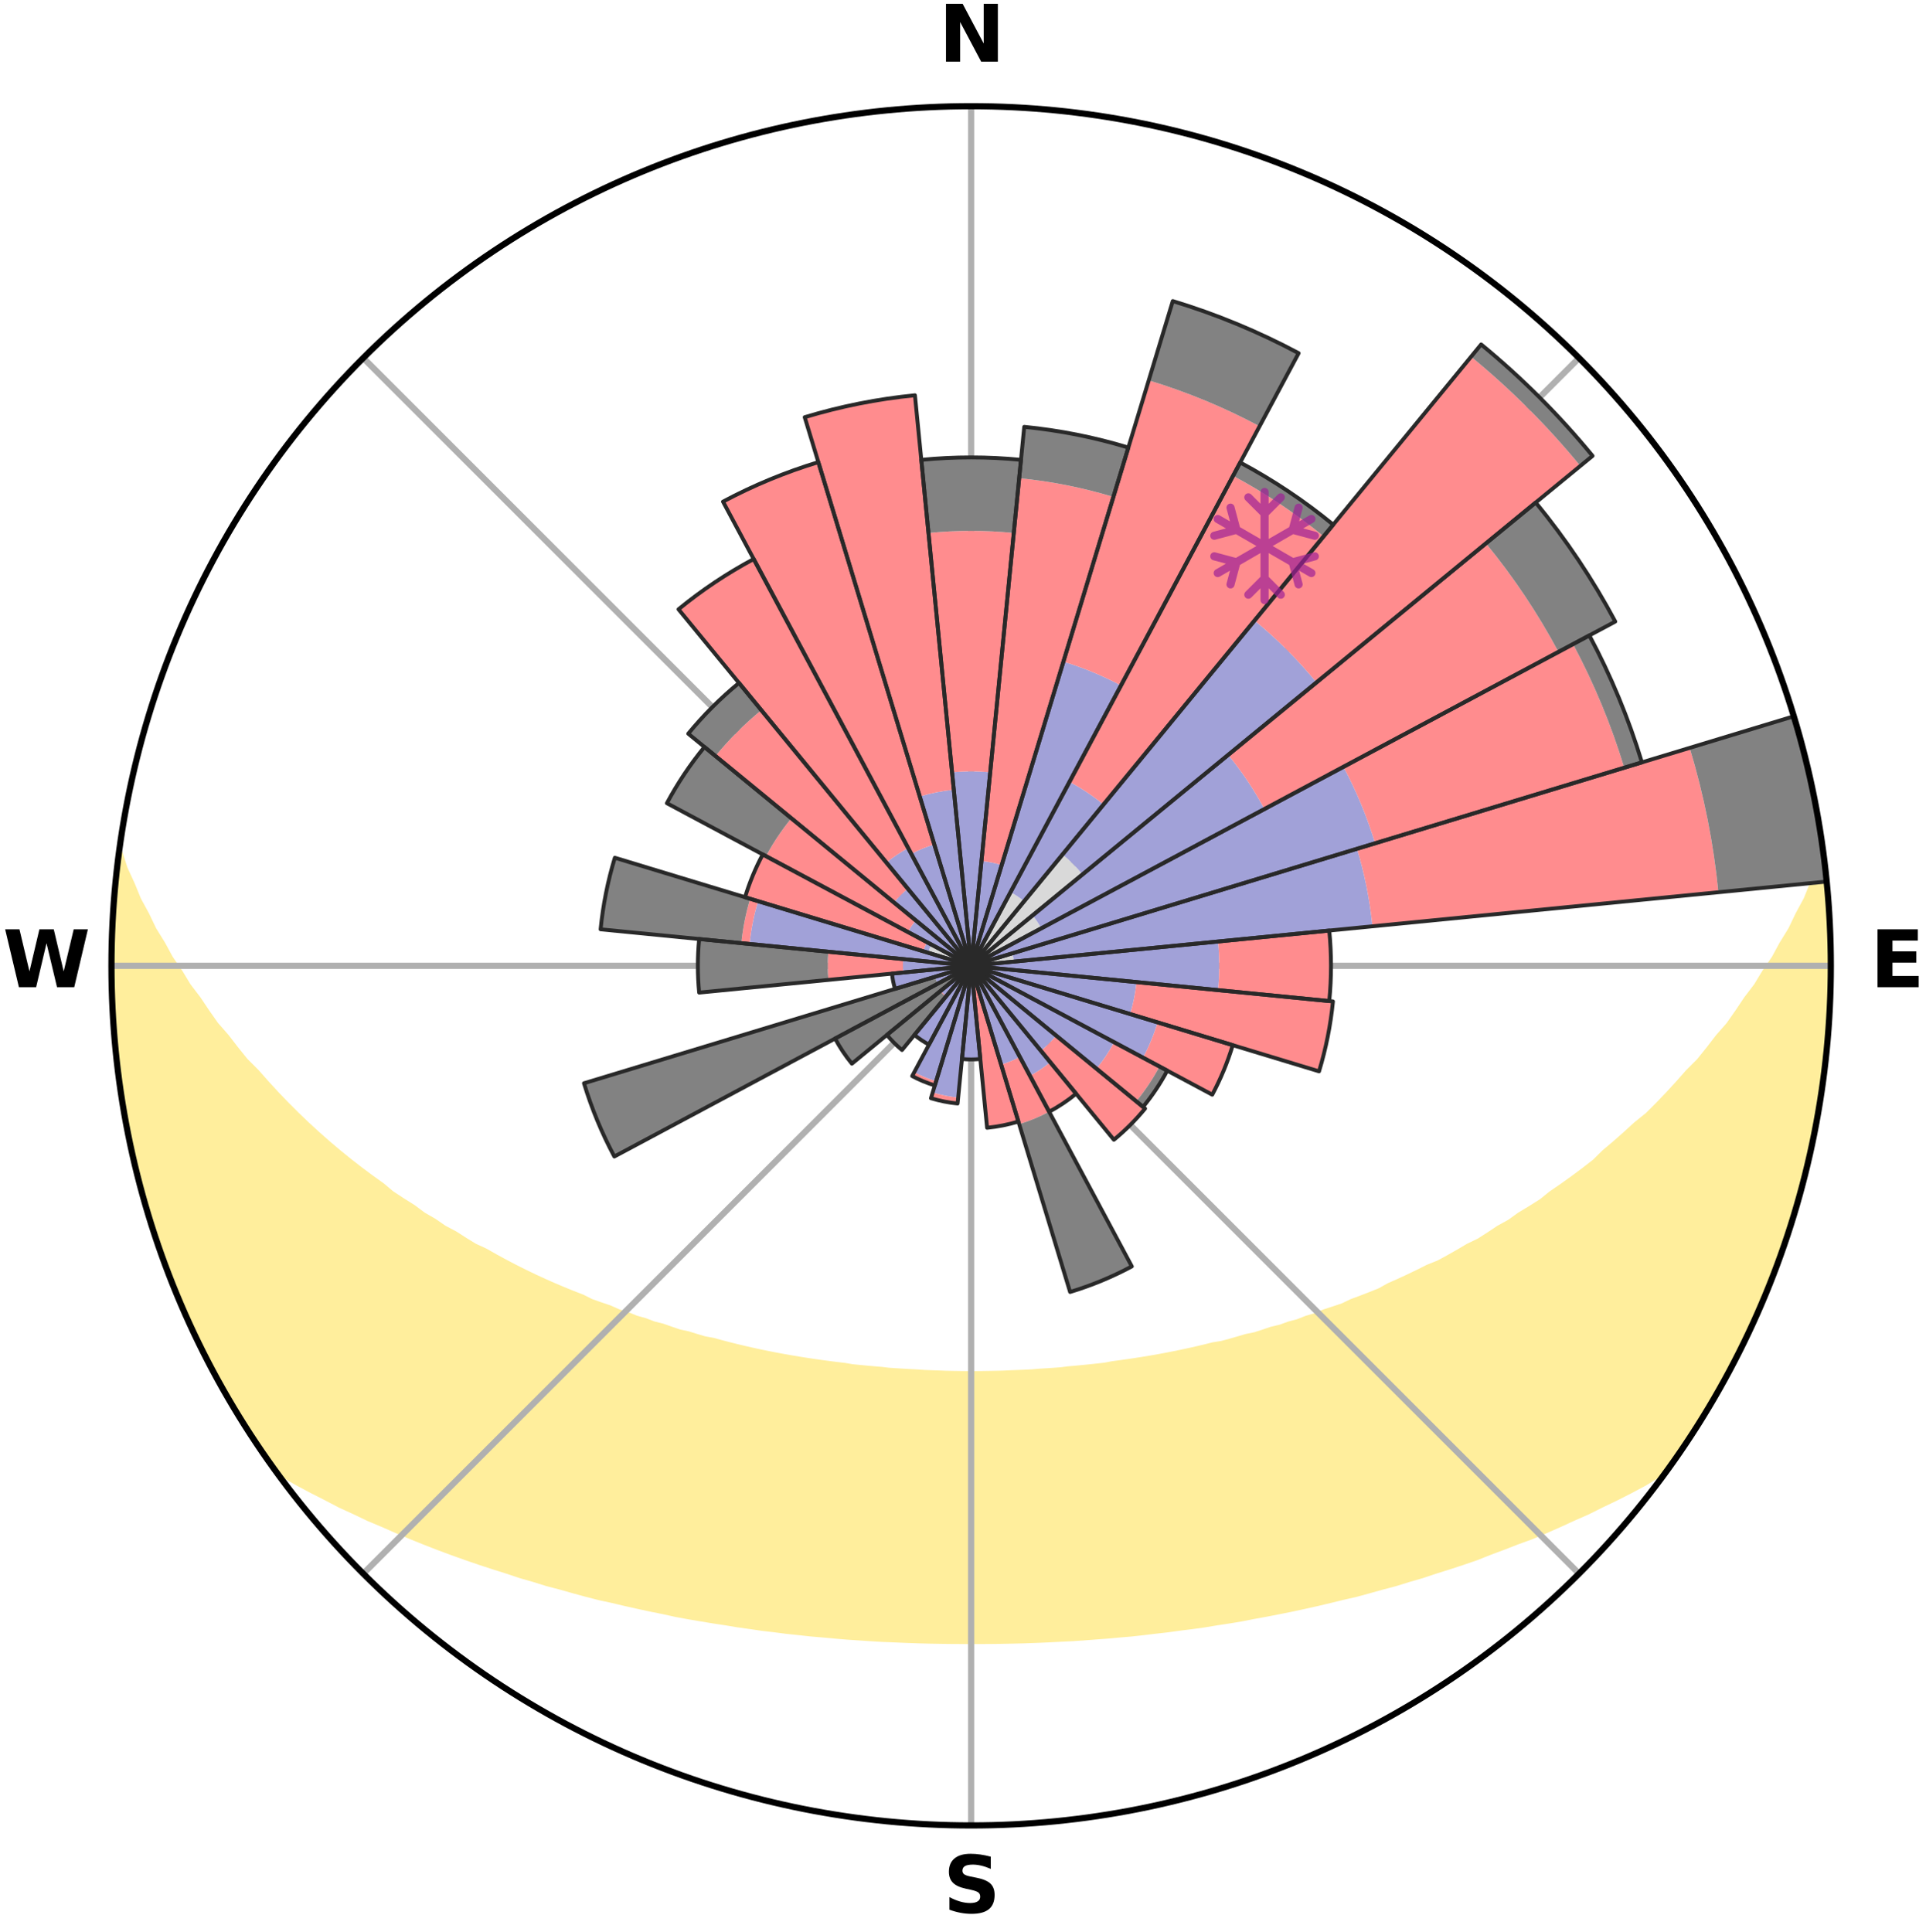 <?xml version="1.0" encoding="utf-8" standalone="no"?>
<!DOCTYPE svg PUBLIC "-//W3C//DTD SVG 1.1//EN"
  "http://www.w3.org/Graphics/SVG/1.1/DTD/svg11.dtd">
<svg xmlns:xlink="http://www.w3.org/1999/xlink" width="248.41pt" height="249.158pt" viewBox="0 0 248.41 249.158" xmlns="http://www.w3.org/2000/svg" version="1.1">
 <title>Ski Rose for Axamer Lizum - Muttereralm</title>
 <defs>
  <style type="text/css">*{stroke-linejoin: round; stroke-linecap: butt}</style>
 </defs>
 <g id="figure_1">
  <g id="patch_1">
   <path d="M 0 249.158 
L 248.41 249.158 
L 248.41 0 
L 0 0 
z
" style="fill: #ffffff"/>
  </g>
  <g id="axes_1">
   <g id="patch_2">
    <path d="M 236.135 124.579 
C 236.135 110.018 233.267 95.599 227.695 82.147 
C 222.122 68.695 213.955 56.471 203.659 46.175 
C 193.363 35.879 181.139 27.711 167.687 22.139 
C 154.235 16.567 139.815 13.699 125.255 13.699 
C 110.694 13.699 96.275 16.567 82.823 22.139 
C 69.371 27.711 57.147 35.879 46.851 46.175 
C 36.555 56.471 28.387 68.695 22.815 82.147 
C 17.243 95.599 14.375 110.018 14.375 124.579 
C 14.375 139.14 17.243 153.559 22.815 167.011 
C 28.387 180.463 36.555 192.687 46.851 202.983 
C 57.147 213.279 69.371 221.447 82.823 227.019 
C 96.275 232.591 110.694 235.459 125.255 235.459 
C 139.815 235.459 154.235 232.591 167.687 227.019 
C 181.139 221.447 193.363 213.279 203.659 202.983 
C 213.955 192.687 222.122 180.463 227.695 167.011 
C 233.267 153.559 236.135 139.14 236.135 124.579 
M 125.255 124.579 
C 125.255 124.579 125.255 124.579 125.255 124.579 
C 125.255 124.579 125.255 124.579 125.255 124.579 
C 125.255 124.579 125.255 124.579 125.255 124.579 
C 125.255 124.579 125.255 124.579 125.255 124.579 
C 125.255 124.579 125.255 124.579 125.255 124.579 
C 125.255 124.579 125.255 124.579 125.255 124.579 
C 125.255 124.579 125.255 124.579 125.255 124.579 
C 125.255 124.579 125.255 124.579 125.255 124.579 
C 125.255 124.579 125.255 124.579 125.255 124.579 
C 125.255 124.579 125.255 124.579 125.255 124.579 
C 125.255 124.579 125.255 124.579 125.255 124.579 
C 125.255 124.579 125.255 124.579 125.255 124.579 
C 125.255 124.579 125.255 124.579 125.255 124.579 
C 125.255 124.579 125.255 124.579 125.255 124.579 
C 125.255 124.579 125.255 124.579 125.255 124.579 
C 125.255 124.579 125.255 124.579 125.255 124.579 
z
" style="fill: #ffffff"/>
   </g>
   <g id="PolyCollection_1">
    <defs>
     <path id="meb38c8a89a" d="M 235.344 -137.122 
L 234.809 -137.061 
L 233.895 -135.04 
L 233.094 -133.066 
L 232.035 -131.11 
L 231.124 -129.201 
L 229.966 -127.321 
L 228.972 -125.484 
L 227.735 -123.685 
L 226.67 -121.923 
L 225.366 -120.208 
L 224.24 -118.525 
L 223.086 -116.88 
L 221.699 -115.293 
L 220.493 -113.728 
L 219.264 -112.202 
L 217.809 -110.747 
L 216.539 -109.303 
L 215.248 -107.9 
L 213.94 -106.536 
L 212.615 -105.212 
L 211.078 -103.975 
L 209.725 -102.733 
L 208.36 -101.532 
L 206.984 -100.37 
L 205.788 -99.187 
L 204.391 -98.101 
L 202.986 -97.053 
L 201.575 -96.044 
L 200.16 -95.073 
L 198.918 -94.067 
L 197.493 -93.169 
L 196.067 -92.308 
L 194.81 -91.403 
L 193.382 -90.612 
L 192.119 -89.772 
L 190.854 -88.962 
L 189.428 -88.272 
L 188.162 -87.524 
L 186.896 -86.805 
L 185.63 -86.116 
L 184.221 -85.55 
L 182.962 -84.918 
L 181.705 -84.313 
L 180.452 -83.735 
L 179.203 -83.183 
L 178.087 -82.554 
L 176.845 -82.051 
L 175.609 -81.572 
L 174.38 -81.117 
L 173.272 -80.58 
L 172.054 -80.169 
L 170.844 -79.779 
L 169.746 -79.305 
L 168.55 -78.955 
L 167.459 -78.521 
L 166.28 -78.209 
L 165.198 -77.812 
L 164.035 -77.535 
L 162.964 -77.172 
L 161.897 -76.827 
L 160.76 -76.597 
L 159.704 -76.283 
L 158.654 -75.984 
L 157.607 -75.7 
L 156.506 -75.524 
L 155.473 -75.267 
L 154.446 -75.023 
L 153.423 -74.792 
L 152.406 -74.573 
L 151.394 -74.366 
L 150.388 -74.17 
L 149.387 -73.985 
L 148.391 -73.811 
L 147.401 -73.647 
L 146.416 -73.492 
L 145.436 -73.347 
L 144.461 -73.21 
L 143.491 -73.081 
L 142.547 -72.899 
L 141.584 -72.789 
L 140.626 -72.686 
L 139.673 -72.59 
L 138.723 -72.501 
L 137.778 -72.418 
L 136.845 -72.298 
L 135.905 -72.23 
L 134.969 -72.167 
L 134.035 -72.11 
L 133.109 -72.028 
L 132.179 -71.985 
L 131.252 -71.946 
L 130.326 -71.911 
L 129.403 -71.866 
L 128.48 -71.844 
L 127.558 -71.826 
L 126.637 -71.812 
L 125.715 -71.802 
L 124.794 -71.802 
L 123.873 -71.813 
L 122.952 -71.827 
L 122.03 -71.846 
L 121.108 -71.884 
L 120.184 -71.915 
L 119.259 -71.95 
L 118.335 -72.015 
L 117.406 -72.064 
L 116.476 -72.117 
L 115.542 -72.174 
L 114.606 -72.238 
L 113.676 -72.349 
L 112.734 -72.427 
L 111.789 -72.511 
L 110.84 -72.601 
L 109.887 -72.697 
L 108.948 -72.859 
L 107.988 -72.973 
L 107.023 -73.094 
L 106.054 -73.223 
L 105.079 -73.361 
L 104.1 -73.507 
L 103.115 -73.662 
L 102.126 -73.827 
L 101.131 -74.002 
L 100.13 -74.187 
L 99.124 -74.383 
L 98.113 -74.59 
L 97.097 -74.81 
L 96.075 -75.041 
L 95.048 -75.286 
L 94.016 -75.544 
L 92.979 -75.815 
L 91.937 -76.101 
L 90.82 -76.303 
L 89.766 -76.618 
L 88.707 -76.948 
L 87.563 -77.194 
L 86.493 -77.557 
L 85.419 -77.937 
L 84.25 -78.232 
L 83.166 -78.648 
L 81.982 -78.979 
L 80.889 -79.432 
L 79.69 -79.802 
L 78.591 -80.296 
L 77.378 -80.708 
L 76.157 -81.141 
L 75.049 -81.699 
L 73.818 -82.178 
L 72.581 -82.68 
L 71.338 -83.207 
L 70.091 -83.76 
L 68.839 -84.338 
L 67.584 -84.943 
L 66.326 -85.575 
L 65.066 -86.235 
L 63.805 -86.922 
L 62.543 -87.639 
L 61.124 -88.296 
L 59.861 -89.073 
L 58.6 -89.881 
L 57.175 -90.636 
L 55.918 -91.507 
L 54.493 -92.331 
L 53.244 -93.268 
L 51.823 -94.163 
L 50.406 -95.095 
L 49.174 -96.134 
L 47.768 -97.139 
L 46.367 -98.184 
L 44.974 -99.267 
L 43.59 -100.389 
L 42.216 -101.55 
L 40.853 -102.751 
L 39.502 -103.992 
L 38.166 -105.272 
L 36.844 -106.592 
L 35.539 -107.951 
L 34.253 -109.35 
L 32.985 -110.789 
L 31.533 -112.24 
L 30.307 -113.761 
L 29.105 -115.321 
L 27.721 -116.903 
L 26.569 -118.543 
L 25.445 -120.221 
L 24.144 -121.931 
L 23.081 -123.687 
L 21.846 -125.482 
L 20.852 -127.313 
L 19.694 -129.188 
L 18.782 -131.091 
L 17.72 -133.042 
L 16.914 -135.011 
L 15.988 -137.028 
L 15.33 -139.051 
L 15.33 -139.051 
L 15.33 -139.051 
L 15.2 -137.118 
L 14.928 -135.202 
L 14.725 -133.278 
L 14.625 -131.345 
L 14.63 -129.409 
L 14.417 -127.481 
L 14.415 -125.546 
L 14.519 -123.613 
L 14.478 -121.678 
L 14.498 -119.743 
L 14.623 -117.813 
L 14.857 -115.891 
L 14.948 -113.958 
L 15.167 -112.036 
L 15.336 -110.108 
L 15.697 -108.206 
L 15.916 -106.282 
L 16.258 -104.378 
L 16.629 -102.479 
L 17.029 -100.586 
L 17.46 -98.7 
L 17.921 -96.821 
L 18.411 -94.949 
L 19.021 -93.111 
L 19.572 -91.258 
L 20.154 -89.413 
L 20.767 -87.578 
L 21.411 -85.753 
L 22.172 -83.974 
L 22.857 -82.165 
L 23.594 -80.376 
L 24.364 -78.6 
L 25.246 -76.877 
L 26.07 -75.127 
L 26.942 -73.401 
L 27.85 -71.693 
L 28.794 -70.004 
L 29.718 -68.304 
L 30.735 -66.657 
L 31.75 -65.01 
L 32.795 -63.381 
L 33.909 -61.799 
L 34.996 -60.198 
L 36.666 -59.027 
L 38.476 -57.992 
L 40.311 -57.012 
L 42.154 -56.076 
L 43.948 -55.137 
L 45.806 -54.288 
L 47.605 -53.426 
L 49.457 -52.65 
L 51.254 -51.858 
L 53.048 -51.101 
L 54.838 -50.376 
L 56.624 -49.682 
L 58.405 -49.019 
L 60.179 -48.385 
L 61.946 -47.78 
L 63.707 -47.202 
L 65.459 -46.652 
L 67.168 -46.079 
L 68.906 -45.58 
L 70.598 -45.053 
L 72.319 -44.602 
L 74.002 -44.128 
L 75.675 -43.672 
L 77.344 -43.243 
L 79.031 -42.879 
L 80.682 -42.486 
L 82.329 -42.119 
L 83.966 -41.766 
L 85.598 -41.438 
L 87.204 -41.084 
L 88.821 -40.786 
L 90.433 -40.512 
L 92.035 -40.247 
L 93.634 -40.004 
L 95.212 -39.74 
L 96.795 -39.521 
L 98.363 -39.289 
L 99.937 -39.106 
L 101.495 -38.905 
L 103.056 -38.742 
L 104.606 -38.57 
L 106.158 -38.44 
L 107.7 -38.296 
L 109.239 -38.166 
L 110.777 -38.063 
L 112.309 -37.959 
L 113.839 -37.868 
L 115.368 -37.807 
L 116.893 -37.741 
L 118.416 -37.687 
L 119.938 -37.646 
L 121.458 -37.619 
L 122.977 -37.601 
L 124.496 -37.596 
L 126.014 -37.595 
L 127.532 -37.6 
L 129.052 -37.618 
L 130.572 -37.648 
L 132.094 -37.685 
L 133.617 -37.739 
L 135.142 -37.805 
L 136.668 -37.884 
L 138.201 -37.956 
L 139.733 -38.06 
L 141.268 -38.177 
L 142.81 -38.292 
L 144.352 -38.435 
L 145.905 -38.565 
L 147.455 -38.737 
L 149.009 -38.923 
L 150.575 -39.101 
L 152.138 -39.317 
L 153.717 -39.514 
L 155.3 -39.733 
L 156.879 -39.997 
L 158.477 -40.239 
L 160.08 -40.505 
L 161.674 -40.821 
L 163.293 -41.113 
L 164.915 -41.43 
L 166.548 -41.757 
L 168.185 -42.111 
L 169.833 -42.477 
L 171.483 -42.87 
L 173.145 -43.277 
L 174.841 -43.662 
L 176.513 -44.119 
L 178.197 -44.592 
L 179.918 -45.043 
L 181.611 -45.571 
L 183.349 -46.07 
L 185.059 -46.641 
L 186.811 -47.192 
L 188.572 -47.769 
L 190.34 -48.374 
L 192.066 -49.063 
L 193.845 -49.726 
L 195.63 -50.42 
L 197.472 -51.09 
L 199.267 -51.848 
L 201.064 -52.639 
L 202.862 -53.465 
L 204.715 -54.279 
L 206.513 -55.178 
L 208.368 -56.066 
L 210.21 -57.002 
L 212.046 -57.982 
L 213.798 -59.06 
L 215.521 -60.193 
L 216.633 -61.777 
L 217.71 -63.385 
L 218.745 -65.019 
L 219.752 -66.671 
L 220.776 -68.313 
L 221.683 -70.023 
L 222.626 -71.711 
L 223.529 -73.421 
L 224.479 -75.107 
L 225.298 -76.861 
L 226.142 -78.602 
L 226.916 -80.375 
L 227.692 -82.148 
L 228.344 -83.971 
L 229.103 -85.752 
L 229.738 -87.58 
L 230.326 -89.423 
L 230.978 -91.245 
L 231.527 -93.1 
L 231.979 -94.982 
L 232.517 -96.839 
L 233.054 -98.699 
L 233.379 -100.608 
L 233.832 -102.489 
L 234.223 -104.383 
L 234.598 -106.281 
L 234.757 -108.214 
L 235.051 -110.124 
L 235.306 -112.04 
L 235.515 -113.962 
L 235.696 -115.887 
L 235.838 -117.815 
L 235.942 -119.746 
L 236.013 -121.679 
L 236.048 -123.612 
L 236.048 -125.546 
L 236.013 -127.479 
L 235.945 -129.412 
L 235.844 -131.343 
L 235.71 -133.272 
L 235.542 -135.199 
L 235.344 -137.122 
z
" style="stroke: #ffee9c"/>
    </defs>
    <g clip-path="url(#pd730385703)">
     <use xlink:href="#meb38c8a89a" x="0" y="249.158" style="fill: #ffee9c; stroke: #ffee9c"/>
    </g>
   </g>
   <g id="matplotlib.axis_1">
    <g id="xtick_1">
     <g id="line2d_1">
      <path d="M 125.255 124.579 
L 125.255 13.699 
" clip-path="url(#pd730385703)" style="fill: none; stroke: #b0b0b0; stroke-width: 0.8; stroke-linecap: square"/>
     </g>
     <g id="text_1">
      <!-- N -->
      <g transform="translate(121.07 7.958) scale(0.1 -0.1)">
       <defs>
        <path id="DejaVuSans-Bold-4e" d="M 588 4666 
L 1931 4666 
L 3628 1466 
L 3628 4666 
L 4769 4666 
L 4769 0 
L 3425 0 
L 1728 3200 
L 1728 0 
L 588 0 
L 588 4666 
z
" transform="scale(0.016)"/>
       </defs>
       <use xlink:href="#DejaVuSans-Bold-4e"/>
      </g>
     </g>
    </g>
    <g id="xtick_2">
     <g id="line2d_2">
      <path d="M 125.255 124.579 
L 203.659 46.175 
" clip-path="url(#pd730385703)" style="fill: none; stroke: #b0b0b0; stroke-width: 0.8; stroke-linecap: square"/>
     </g>
    </g>
    <g id="xtick_3">
     <g id="line2d_3">
      <path d="M 125.255 124.579 
L 236.135 124.579 
" clip-path="url(#pd730385703)" style="fill: none; stroke: #b0b0b0; stroke-width: 0.8; stroke-linecap: square"/>
     </g>
     <g id="text_2">
      <!-- E -->
      <g transform="translate(241.219 127.338) scale(0.1 -0.1)">
       <defs>
        <path id="DejaVuSans-Bold-45" d="M 588 4666 
L 3834 4666 
L 3834 3756 
L 1791 3756 
L 1791 2888 
L 3713 2888 
L 3713 1978 
L 1791 1978 
L 1791 909 
L 3903 909 
L 3903 0 
L 588 0 
L 588 4666 
z
" transform="scale(0.016)"/>
       </defs>
       <use xlink:href="#DejaVuSans-Bold-45"/>
      </g>
     </g>
    </g>
    <g id="xtick_4">
     <g id="line2d_4">
      <path d="M 125.255 124.579 
L 203.659 202.983 
" clip-path="url(#pd730385703)" style="fill: none; stroke: #b0b0b0; stroke-width: 0.8; stroke-linecap: square"/>
     </g>
    </g>
    <g id="xtick_5">
     <g id="line2d_5">
      <path d="M 125.255 124.579 
L 125.255 235.459 
" clip-path="url(#pd730385703)" style="fill: none; stroke: #b0b0b0; stroke-width: 0.8; stroke-linecap: square"/>
     </g>
     <g id="text_3">
      <!-- S -->
      <g transform="translate(121.654 246.718) scale(0.1 -0.1)">
       <defs>
        <path id="DejaVuSans-Bold-53" d="M 3834 4519 
L 3834 3531 
Q 3450 3703 3084 3790 
Q 2719 3878 2394 3878 
Q 1963 3878 1756 3759 
Q 1550 3641 1550 3391 
Q 1550 3203 1689 3098 
Q 1828 2994 2194 2919 
L 2706 2816 
Q 3484 2659 3812 2340 
Q 4141 2022 4141 1434 
Q 4141 663 3683 286 
Q 3225 -91 2284 -91 
Q 1841 -91 1394 -6 
Q 947 78 500 244 
L 500 1259 
Q 947 1022 1364 901 
Q 1781 781 2169 781 
Q 2563 781 2772 912 
Q 2981 1044 2981 1288 
Q 2981 1506 2839 1625 
Q 2697 1744 2272 1838 
L 1806 1941 
Q 1106 2091 782 2419 
Q 459 2747 459 3303 
Q 459 4000 909 4375 
Q 1359 4750 2203 4750 
Q 2588 4750 2994 4692 
Q 3400 4634 3834 4519 
z
" transform="scale(0.016)"/>
       </defs>
       <use xlink:href="#DejaVuSans-Bold-53"/>
      </g>
     </g>
    </g>
    <g id="xtick_6">
     <g id="line2d_6">
      <path d="M 125.255 124.579 
L 46.851 202.983 
" clip-path="url(#pd730385703)" style="fill: none; stroke: #b0b0b0; stroke-width: 0.8; stroke-linecap: square"/>
     </g>
    </g>
    <g id="xtick_7">
     <g id="line2d_7">
      <path d="M 125.255 124.579 
L 14.375 124.579 
" clip-path="url(#pd730385703)" style="fill: none; stroke: #b0b0b0; stroke-width: 0.8; stroke-linecap: square"/>
     </g>
     <g id="text_4">
      <!-- W -->
      <g transform="translate(0.36 127.338) scale(0.1 -0.1)">
       <defs>
        <path id="DejaVuSans-Bold-57" d="M 191 4666 
L 1344 4666 
L 2150 1275 
L 2950 4666 
L 4109 4666 
L 4909 1275 
L 5716 4666 
L 6859 4666 
L 5759 0 
L 4372 0 
L 3525 3547 
L 2688 0 
L 1300 0 
L 191 4666 
z
" transform="scale(0.016)"/>
       </defs>
       <use xlink:href="#DejaVuSans-Bold-57"/>
      </g>
     </g>
    </g>
    <g id="xtick_8">
     <g id="line2d_8">
      <path d="M 125.255 124.579 
L 46.851 46.175 
" clip-path="url(#pd730385703)" style="fill: none; stroke: #b0b0b0; stroke-width: 0.8; stroke-linecap: square"/>
     </g>
    </g>
   </g>
   <g id="matplotlib.axis_2"/>
   <g id="patch_3">
    <path d="M 125.255 124.579 
C 125.255 124.579 125.255 124.579 125.255 124.579 
C 125.255 124.579 125.255 124.579 125.255 124.579 
L 125.255 124.579 
C 125.255 124.579 125.255 124.579 125.255 124.579 
C 125.255 124.579 125.255 124.579 125.255 124.579 
z
" clip-path="url(#pd730385703)" style="fill: #d9d9d9"/>
   </g>
   <g id="patch_4">
    <path d="M 125.255 124.579 
C 125.255 124.579 125.255 124.579 125.255 124.579 
C 125.255 124.579 125.255 124.579 125.255 124.579 
L 125.255 124.579 
C 125.255 124.579 125.255 124.579 125.255 124.579 
C 125.255 124.579 125.255 124.579 125.255 124.579 
z
" clip-path="url(#pd730385703)" style="fill: #d9d9d9"/>
   </g>
   <g id="patch_5">
    <path d="M 125.255 124.579 
C 125.255 124.579 125.255 124.579 125.255 124.579 
C 125.255 124.579 125.255 124.579 125.255 124.579 
L 125.255 124.579 
C 125.255 124.579 125.255 124.579 125.255 124.579 
C 125.255 124.579 125.255 124.579 125.255 124.579 
z
" clip-path="url(#pd730385703)" style="fill: #d9d9d9"/>
   </g>
   <g id="patch_6">
    <path d="M 125.255 124.579 
C 125.255 124.579 125.255 124.579 125.255 124.579 
C 125.255 124.579 125.255 124.579 125.255 124.579 
L 132.09 116.25 
C 131.818 116.026 131.534 115.816 131.241 115.62 
C 130.948 115.424 130.645 115.243 130.334 115.077 
z
" clip-path="url(#pd730385703)" style="fill: #d9d9d9"/>
   </g>
   <g id="patch_7">
    <path d="M 125.255 124.579 
C 125.255 124.579 125.255 124.579 125.255 124.579 
C 125.255 124.579 125.255 124.579 125.255 124.579 
L 139.619 112.79 
C 139.234 112.32 138.825 111.869 138.395 111.439 
C 137.965 111.009 137.514 110.6 137.044 110.214 
z
" clip-path="url(#pd730385703)" style="fill: #d9d9d9"/>
   </g>
   <g id="patch_8">
    <path d="M 125.255 124.579 
C 125.255 124.579 125.255 124.579 125.255 124.579 
C 125.255 124.579 125.255 124.579 125.255 124.579 
L 134.3 119.745 
C 134.141 119.448 133.969 119.16 133.782 118.881 
C 133.596 118.602 133.396 118.332 133.183 118.073 
z
" clip-path="url(#pd730385703)" style="fill: #d9d9d9"/>
   </g>
   <g id="patch_9">
    <path d="M 125.255 124.579 
C 125.255 124.579 125.255 124.579 125.255 124.579 
C 125.255 124.579 125.255 124.579 125.255 124.579 
L 125.255 124.579 
C 125.255 124.579 125.255 124.579 125.255 124.579 
C 125.255 124.579 125.255 124.579 125.255 124.579 
z
" clip-path="url(#pd730385703)" style="fill: #d9d9d9"/>
   </g>
   <g id="patch_10">
    <path d="M 125.255 124.579 
C 125.255 124.579 125.255 124.579 125.255 124.579 
C 125.255 124.579 125.255 124.579 125.255 124.579 
L 130.774 124.035 
C 130.757 123.855 130.73 123.675 130.695 123.497 
C 130.659 123.319 130.615 123.143 130.562 122.969 
z
" clip-path="url(#pd730385703)" style="fill: #d9d9d9"/>
   </g>
   <g id="patch_11">
    <path d="M 125.255 124.579 
C 125.255 124.579 125.255 124.579 125.255 124.579 
C 125.255 124.579 125.255 124.579 125.255 124.579 
L 125.255 124.579 
C 125.255 124.579 125.255 124.579 125.255 124.579 
C 125.255 124.579 125.255 124.579 125.255 124.579 
z
" clip-path="url(#pd730385703)" style="fill: #d9d9d9"/>
   </g>
   <g id="patch_12">
    <path d="M 125.255 124.579 
C 125.255 124.579 125.255 124.579 125.255 124.579 
C 125.255 124.579 125.255 124.579 125.255 124.579 
L 125.255 124.579 
C 125.255 124.579 125.255 124.579 125.255 124.579 
C 125.255 124.579 125.255 124.579 125.255 124.579 
z
" clip-path="url(#pd730385703)" style="fill: #d9d9d9"/>
   </g>
   <g id="patch_13">
    <path d="M 125.255 124.579 
C 125.255 124.579 125.255 124.579 125.255 124.579 
C 125.255 124.579 125.255 124.579 125.255 124.579 
L 125.255 124.579 
C 125.255 124.579 125.255 124.579 125.255 124.579 
C 125.255 124.579 125.255 124.579 125.255 124.579 
z
" clip-path="url(#pd730385703)" style="fill: #d9d9d9"/>
   </g>
   <g id="patch_14">
    <path d="M 125.255 124.579 
C 125.255 124.579 125.255 124.579 125.255 124.579 
C 125.255 124.579 125.255 124.579 125.255 124.579 
L 125.255 124.579 
C 125.255 124.579 125.255 124.579 125.255 124.579 
C 125.255 124.579 125.255 124.579 125.255 124.579 
z
" clip-path="url(#pd730385703)" style="fill: #d9d9d9"/>
   </g>
   <g id="patch_15">
    <path d="M 125.255 124.579 
C 125.255 124.579 125.255 124.579 125.255 124.579 
C 125.255 124.579 125.255 124.579 125.255 124.579 
L 125.255 124.579 
C 125.255 124.579 125.255 124.579 125.255 124.579 
C 125.255 124.579 125.255 124.579 125.255 124.579 
z
" clip-path="url(#pd730385703)" style="fill: #d9d9d9"/>
   </g>
   <g id="patch_16">
    <path d="M 125.255 124.579 
C 125.255 124.579 125.255 124.579 125.255 124.579 
C 125.255 124.579 125.255 124.579 125.255 124.579 
L 125.255 124.579 
C 125.255 124.579 125.255 124.579 125.255 124.579 
C 125.255 124.579 125.255 124.579 125.255 124.579 
z
" clip-path="url(#pd730385703)" style="fill: #d9d9d9"/>
   </g>
   <g id="patch_17">
    <path d="M 125.255 124.579 
C 125.255 124.579 125.255 124.579 125.255 124.579 
C 125.255 124.579 125.255 124.579 125.255 124.579 
L 125.255 124.579 
C 125.255 124.579 125.255 124.579 125.255 124.579 
C 125.255 124.579 125.255 124.579 125.255 124.579 
z
" clip-path="url(#pd730385703)" style="fill: #d9d9d9"/>
   </g>
   <g id="patch_18">
    <path d="M 125.255 124.579 
C 125.255 124.579 125.255 124.579 125.255 124.579 
C 125.255 124.579 125.255 124.579 125.255 124.579 
L 125.255 124.579 
C 125.255 124.579 125.255 124.579 125.255 124.579 
C 125.255 124.579 125.255 124.579 125.255 124.579 
z
" clip-path="url(#pd730385703)" style="fill: #d9d9d9"/>
   </g>
   <g id="patch_19">
    <path d="M 125.255 124.579 
C 125.255 124.579 125.255 124.579 125.255 124.579 
C 125.255 124.579 125.255 124.579 125.255 124.579 
L 125.255 124.579 
C 125.255 124.579 125.255 124.579 125.255 124.579 
C 125.255 124.579 125.255 124.579 125.255 124.579 
z
" clip-path="url(#pd730385703)" style="fill: #d9d9d9"/>
   </g>
   <g id="patch_20">
    <path d="M 125.255 124.579 
C 125.255 124.579 125.255 124.579 125.255 124.579 
C 125.255 124.579 125.255 124.579 125.255 124.579 
L 125.255 124.579 
C 125.255 124.579 125.255 124.579 125.255 124.579 
C 125.255 124.579 125.255 124.579 125.255 124.579 
z
" clip-path="url(#pd730385703)" style="fill: #d9d9d9"/>
   </g>
   <g id="patch_21">
    <path d="M 125.255 124.579 
C 125.255 124.579 125.255 124.579 125.255 124.579 
C 125.255 124.579 125.255 124.579 125.255 124.579 
L 125.255 124.579 
C 125.255 124.579 125.255 124.579 125.255 124.579 
C 125.255 124.579 125.255 124.579 125.255 124.579 
z
" clip-path="url(#pd730385703)" style="fill: #d9d9d9"/>
   </g>
   <g id="patch_22">
    <path d="M 125.255 124.579 
C 125.255 124.579 125.255 124.579 125.255 124.579 
C 125.255 124.579 125.255 124.579 125.255 124.579 
L 125.255 124.579 
C 125.255 124.579 125.255 124.579 125.255 124.579 
C 125.255 124.579 125.255 124.579 125.255 124.579 
z
" clip-path="url(#pd730385703)" style="fill: #d9d9d9"/>
   </g>
   <g id="patch_23">
    <path d="M 125.255 124.579 
C 125.255 124.579 125.255 124.579 125.255 124.579 
C 125.255 124.579 125.255 124.579 125.255 124.579 
L 125.255 124.579 
C 125.255 124.579 125.255 124.579 125.255 124.579 
C 125.255 124.579 125.255 124.579 125.255 124.579 
z
" clip-path="url(#pd730385703)" style="fill: #d9d9d9"/>
   </g>
   <g id="patch_24">
    <path d="M 125.255 124.579 
C 125.255 124.579 125.255 124.579 125.255 124.579 
C 125.255 124.579 125.255 124.579 125.255 124.579 
L 125.255 124.579 
C 125.255 124.579 125.255 124.579 125.255 124.579 
C 125.255 124.579 125.255 124.579 125.255 124.579 
z
" clip-path="url(#pd730385703)" style="fill: #d9d9d9"/>
   </g>
   <g id="patch_25">
    <path d="M 125.255 124.579 
C 125.255 124.579 125.255 124.579 125.255 124.579 
C 125.255 124.579 125.255 124.579 125.255 124.579 
L 125.255 124.579 
C 125.255 124.579 125.255 124.579 125.255 124.579 
C 125.255 124.579 125.255 124.579 125.255 124.579 
z
" clip-path="url(#pd730385703)" style="fill: #d9d9d9"/>
   </g>
   <g id="patch_26">
    <path d="M 125.255 124.579 
C 125.255 124.579 125.255 124.579 125.255 124.579 
C 125.255 124.579 125.255 124.579 125.255 124.579 
L 125.255 124.579 
C 125.255 124.579 125.255 124.579 125.255 124.579 
C 125.255 124.579 125.255 124.579 125.255 124.579 
z
" clip-path="url(#pd730385703)" style="fill: #d9d9d9"/>
   </g>
   <g id="patch_27">
    <path d="M 125.255 124.579 
C 125.255 124.579 125.255 124.579 125.255 124.579 
C 125.255 124.579 125.255 124.579 125.255 124.579 
L 125.255 124.579 
C 125.255 124.579 125.255 124.579 125.255 124.579 
C 125.255 124.579 125.255 124.579 125.255 124.579 
z
" clip-path="url(#pd730385703)" style="fill: #d9d9d9"/>
   </g>
   <g id="patch_28">
    <path d="M 125.255 124.579 
C 125.255 124.579 125.255 124.579 125.255 124.579 
C 125.255 124.579 125.255 124.579 125.255 124.579 
L 125.255 124.579 
C 125.255 124.579 125.255 124.579 125.255 124.579 
C 125.255 124.579 125.255 124.579 125.255 124.579 
z
" clip-path="url(#pd730385703)" style="fill: #d9d9d9"/>
   </g>
   <g id="patch_29">
    <path d="M 125.255 124.579 
C 125.255 124.579 125.255 124.579 125.255 124.579 
C 125.255 124.579 125.255 124.579 125.255 124.579 
L 120.132 121.841 
C 120.043 122.009 119.961 122.181 119.889 122.356 
C 119.816 122.532 119.752 122.711 119.697 122.893 
z
" clip-path="url(#pd730385703)" style="fill: #d9d9d9"/>
   </g>
   <g id="patch_30">
    <path d="M 125.255 124.579 
C 125.255 124.579 125.255 124.579 125.255 124.579 
C 125.255 124.579 125.255 124.579 125.255 124.579 
L 125.255 124.579 
C 125.255 124.579 125.255 124.579 125.255 124.579 
C 125.255 124.579 125.255 124.579 125.255 124.579 
z
" clip-path="url(#pd730385703)" style="fill: #d9d9d9"/>
   </g>
   <g id="patch_31">
    <path d="M 125.255 124.579 
C 125.255 124.579 125.255 124.579 125.255 124.579 
C 125.255 124.579 125.255 124.579 125.255 124.579 
L 125.255 124.579 
C 125.255 124.579 125.255 124.579 125.255 124.579 
C 125.255 124.579 125.255 124.579 125.255 124.579 
z
" clip-path="url(#pd730385703)" style="fill: #d9d9d9"/>
   </g>
   <g id="patch_32">
    <path d="M 125.255 124.579 
C 125.255 124.579 125.255 124.579 125.255 124.579 
C 125.255 124.579 125.255 124.579 125.255 124.579 
L 125.255 124.579 
C 125.255 124.579 125.255 124.579 125.255 124.579 
C 125.255 124.579 125.255 124.579 125.255 124.579 
z
" clip-path="url(#pd730385703)" style="fill: #d9d9d9"/>
   </g>
   <g id="patch_33">
    <path d="M 125.255 124.579 
C 125.255 124.579 125.255 124.579 125.255 124.579 
C 125.255 124.579 125.255 124.579 125.255 124.579 
L 125.255 124.579 
C 125.255 124.579 125.255 124.579 125.255 124.579 
C 125.255 124.579 125.255 124.579 125.255 124.579 
z
" clip-path="url(#pd730385703)" style="fill: #d9d9d9"/>
   </g>
   <g id="patch_34">
    <path d="M 125.255 124.579 
C 125.255 124.579 125.255 124.579 125.255 124.579 
C 125.255 124.579 125.255 124.579 125.255 124.579 
L 125.255 124.579 
C 125.255 124.579 125.255 124.579 125.255 124.579 
C 125.255 124.579 125.255 124.579 125.255 124.579 
z
" clip-path="url(#pd730385703)" style="fill: #d9d9d9"/>
   </g>
   <g id="patch_35">
    <path d="M 125.255 124.579 
C 125.255 124.579 125.255 124.579 125.255 124.579 
C 125.255 124.579 125.255 124.579 125.255 124.579 
L 127.713 99.618 
C 126.896 99.537 126.076 99.497 125.255 99.497 
C 124.434 99.497 123.613 99.537 122.796 99.618 
z
" clip-path="url(#pd730385703)" style="fill: #a1a1d8"/>
   </g>
   <g id="patch_36">
    <path d="M 125.255 124.579 
C 125.255 124.579 125.255 124.579 125.255 124.579 
C 125.255 124.579 125.255 124.579 125.255 124.579 
L 129.198 111.579 
C 128.773 111.45 128.341 111.341 127.905 111.255 
C 127.469 111.168 127.029 111.103 126.586 111.059 
z
" clip-path="url(#pd730385703)" style="fill: #a1a1d8"/>
   </g>
   <g id="patch_37">
    <path d="M 125.255 124.579 
C 125.255 124.579 125.255 124.579 125.255 124.579 
C 125.255 124.579 125.255 124.579 125.255 124.579 
L 144.582 88.421 
C 143.398 87.788 142.184 87.214 140.945 86.701 
C 139.705 86.187 138.44 85.735 137.156 85.345 
z
" clip-path="url(#pd730385703)" style="fill: #a1a1d8"/>
   </g>
   <g id="patch_38">
    <path d="M 130.334 115.077 
C 130.645 115.243 130.948 115.424 131.241 115.62 
C 131.534 115.816 131.818 116.026 132.09 116.25 
L 142.329 103.774 
C 141.648 103.215 140.94 102.69 140.207 102.201 
C 139.475 101.711 138.719 101.258 137.942 100.843 
z
" clip-path="url(#pd730385703)" style="fill: #a1a1d8"/>
   </g>
   <g id="patch_39">
    <path d="M 137.044 110.214 
C 137.514 110.6 137.965 111.009 138.395 111.439 
C 138.825 111.869 139.234 112.32 139.619 112.79 
L 169.796 88.025 
C 168.6 86.567 167.333 85.169 165.999 83.835 
C 164.665 82.501 163.267 81.234 161.809 80.037 
z
" clip-path="url(#pd730385703)" style="fill: #a1a1d8"/>
   </g>
   <g id="patch_40">
    <path d="M 133.183 118.073 
C 133.396 118.332 133.596 118.602 133.782 118.881 
C 133.969 119.16 134.141 119.448 134.3 119.745 
L 163.082 104.36 
C 162.42 103.122 161.698 101.917 160.918 100.75 
C 160.138 99.582 159.301 98.454 158.411 97.369 
z
" clip-path="url(#pd730385703)" style="fill: #a1a1d8"/>
   </g>
   <g id="patch_41">
    <path d="M 125.255 124.579 
C 125.255 124.579 125.255 124.579 125.255 124.579 
C 125.255 124.579 125.255 124.579 125.255 124.579 
L 177.361 108.773 
C 176.844 107.067 176.243 105.388 175.561 103.741 
C 174.879 102.095 174.117 100.483 173.277 98.911 
z
" clip-path="url(#pd730385703)" style="fill: #a1a1d8"/>
   </g>
   <g id="patch_42">
    <path d="M 130.562 122.969 
C 130.615 123.143 130.659 123.319 130.695 123.497 
C 130.73 123.675 130.757 123.855 130.774 124.035 
L 177.014 119.481 
C 176.847 117.787 176.597 116.102 176.265 114.433 
C 175.933 112.763 175.519 111.111 175.025 109.482 
z
" clip-path="url(#pd730385703)" style="fill: #a1a1d8"/>
   </g>
   <g id="patch_43">
    <path d="M 125.255 124.579 
C 125.255 124.579 125.255 124.579 125.255 124.579 
C 125.255 124.579 125.255 124.579 125.255 124.579 
L 157.101 127.716 
C 157.204 126.673 157.255 125.626 157.255 124.579 
C 157.255 123.532 157.204 122.485 157.101 121.442 
z
" clip-path="url(#pd730385703)" style="fill: #a1a1d8"/>
   </g>
   <g id="patch_44">
    <path d="M 125.255 124.579 
C 125.255 124.579 125.255 124.579 125.255 124.579 
C 125.255 124.579 125.255 124.579 125.255 124.579 
L 145.766 130.801 
C 145.97 130.13 146.14 129.449 146.277 128.761 
C 146.414 128.073 146.517 127.378 146.586 126.68 
z
" clip-path="url(#pd730385703)" style="fill: #a1a1d8"/>
   </g>
   <g id="patch_45">
    <path d="M 125.255 124.579 
C 125.255 124.579 125.255 124.579 125.255 124.579 
C 125.255 124.579 125.255 124.579 125.255 124.579 
L 147.427 136.431 
C 147.815 135.705 148.167 134.96 148.482 134.2 
C 148.797 133.44 149.075 132.665 149.314 131.877 
z
" clip-path="url(#pd730385703)" style="fill: #a1a1d8"/>
   </g>
   <g id="patch_46">
    <path d="M 125.255 124.579 
C 125.255 124.579 125.255 124.579 125.255 124.579 
C 125.255 124.579 125.255 124.579 125.255 124.579 
L 141.425 137.85 
C 141.86 137.321 142.268 136.77 142.648 136.201 
C 143.029 135.632 143.381 135.044 143.704 134.44 
z
" clip-path="url(#pd730385703)" style="fill: #a1a1d8"/>
   </g>
   <g id="patch_47">
    <path d="M 125.255 124.579 
C 125.255 124.579 125.255 124.579 125.255 124.579 
C 125.255 124.579 125.255 124.579 125.255 124.579 
L 134.259 135.55 
C 134.618 135.255 134.962 134.943 135.291 134.615 
C 135.619 134.286 135.931 133.942 136.226 133.583 
z
" clip-path="url(#pd730385703)" style="fill: #a1a1d8"/>
   </g>
   <g id="patch_48">
    <path d="M 125.255 124.579 
C 125.255 124.579 125.255 124.579 125.255 124.579 
C 125.255 124.579 125.255 124.579 125.255 124.579 
L 132.841 138.772 
C 133.306 138.524 133.758 138.253 134.196 137.96 
C 134.634 137.667 135.057 137.353 135.464 137.019 
z
" clip-path="url(#pd730385703)" style="fill: #a1a1d8"/>
   </g>
   <g id="patch_49">
    <path d="M 125.255 124.579 
C 125.255 124.579 125.255 124.579 125.255 124.579 
C 125.255 124.579 125.255 124.579 125.255 124.579 
L 129.124 137.333 
C 129.541 137.206 129.952 137.059 130.355 136.892 
C 130.758 136.725 131.153 136.538 131.537 136.333 
z
" clip-path="url(#pd730385703)" style="fill: #a1a1d8"/>
   </g>
   <g id="patch_50">
    <path d="M 125.255 124.579 
C 125.255 124.579 125.255 124.579 125.255 124.579 
C 125.255 124.579 125.255 124.579 125.255 124.579 
L 125.255 124.579 
C 125.255 124.579 125.255 124.579 125.255 124.579 
C 125.255 124.579 125.255 124.579 125.255 124.579 
z
" clip-path="url(#pd730385703)" style="fill: #a1a1d8"/>
   </g>
   <g id="patch_51">
    <path d="M 125.255 124.579 
C 125.255 124.579 125.255 124.579 125.255 124.579 
C 125.255 124.579 125.255 124.579 125.255 124.579 
L 124.071 136.598 
C 124.464 136.637 124.86 136.657 125.255 136.657 
C 125.65 136.657 126.045 136.637 126.439 136.598 
z
" clip-path="url(#pd730385703)" style="fill: #a1a1d8"/>
   </g>
   <g id="patch_52">
    <path d="M 125.255 124.579 
C 125.255 124.579 125.255 124.579 125.255 124.579 
C 125.255 124.579 125.255 124.579 125.255 124.579 
L 120.297 140.924 
C 120.832 141.086 121.374 141.222 121.923 141.331 
C 122.471 141.44 123.024 141.522 123.581 141.577 
z
" clip-path="url(#pd730385703)" style="fill: #a1a1d8"/>
   </g>
   <g id="patch_53">
    <path d="M 125.255 124.579 
C 125.255 124.579 125.255 124.579 125.255 124.579 
C 125.255 124.579 125.255 124.579 125.255 124.579 
L 117.92 138.302 
C 118.369 138.542 118.83 138.76 119.3 138.955 
C 119.771 139.15 120.251 139.321 120.738 139.469 
z
" clip-path="url(#pd730385703)" style="fill: #a1a1d8"/>
   </g>
   <g id="patch_54">
    <path d="M 125.255 124.579 
C 125.255 124.579 125.255 124.579 125.255 124.579 
C 125.255 124.579 125.255 124.579 125.255 124.579 
L 117.94 133.493 
C 118.231 133.732 118.535 133.957 118.849 134.167 
C 119.162 134.376 119.486 134.571 119.819 134.749 
z
" clip-path="url(#pd730385703)" style="fill: #a1a1d8"/>
   </g>
   <g id="patch_55">
    <path d="M 125.255 124.579 
C 125.255 124.579 125.255 124.579 125.255 124.579 
C 125.255 124.579 125.255 124.579 125.255 124.579 
L 121.328 127.801 
C 121.434 127.93 121.546 128.053 121.663 128.171 
C 121.781 128.288 121.904 128.4 122.033 128.505 
z
" clip-path="url(#pd730385703)" style="fill: #a1a1d8"/>
   </g>
   <g id="patch_56">
    <path d="M 125.255 124.579 
C 125.255 124.579 125.255 124.579 125.255 124.579 
C 125.255 124.579 125.255 124.579 125.255 124.579 
L 123.498 125.518 
C 123.529 125.576 123.562 125.632 123.598 125.686 
C 123.635 125.74 123.673 125.793 123.715 125.843 
z
" clip-path="url(#pd730385703)" style="fill: #a1a1d8"/>
   </g>
   <g id="patch_57">
    <path d="M 125.255 124.579 
C 125.255 124.579 125.255 124.579 125.255 124.579 
C 125.255 124.579 125.255 124.579 125.255 124.579 
L 120.585 125.996 
C 120.631 126.149 120.685 126.299 120.746 126.447 
C 120.807 126.594 120.876 126.739 120.951 126.879 
z
" clip-path="url(#pd730385703)" style="fill: #a1a1d8"/>
   </g>
   <g id="patch_58">
    <path d="M 125.255 124.579 
C 125.255 124.579 125.255 124.579 125.255 124.579 
C 125.255 124.579 125.255 124.579 125.255 124.579 
L 115.048 125.584 
C 115.081 125.918 115.131 126.251 115.196 126.58 
C 115.262 126.909 115.343 127.235 115.441 127.556 
z
" clip-path="url(#pd730385703)" style="fill: #a1a1d8"/>
   </g>
   <g id="patch_59">
    <path d="M 125.255 124.579 
C 125.255 124.579 125.255 124.579 125.255 124.579 
C 125.255 124.579 125.255 124.579 125.255 124.579 
L 116.5 123.717 
C 116.471 124.003 116.457 124.291 116.457 124.579 
C 116.457 124.867 116.471 125.155 116.5 125.441 
z
" clip-path="url(#pd730385703)" style="fill: #a1a1d8"/>
   </g>
   <g id="patch_60">
    <path d="M 125.255 124.579 
C 125.255 124.579 125.255 124.579 125.255 124.579 
C 125.255 124.579 125.255 124.579 125.255 124.579 
L 97.776 116.243 
C 97.503 117.143 97.274 118.055 97.091 118.977 
C 96.908 119.899 96.77 120.829 96.678 121.764 
z
" clip-path="url(#pd730385703)" style="fill: #a1a1d8"/>
   </g>
   <g id="patch_61">
    <path d="M 119.697 122.893 
C 119.752 122.711 119.816 122.532 119.889 122.356 
C 119.961 122.181 120.043 122.009 120.132 121.841 
L 119.561 121.536 
C 119.462 121.722 119.371 121.913 119.291 122.109 
C 119.21 122.304 119.138 122.503 119.077 122.705 
z
" clip-path="url(#pd730385703)" style="fill: #a1a1d8"/>
   </g>
   <g id="patch_62">
    <path d="M 125.255 124.579 
C 125.255 124.579 125.255 124.579 125.255 124.579 
C 125.255 124.579 125.255 124.579 125.255 124.579 
L 118.114 118.719 
C 117.922 118.952 117.742 119.195 117.574 119.447 
C 117.406 119.698 117.25 119.958 117.108 120.224 
z
" clip-path="url(#pd730385703)" style="fill: #a1a1d8"/>
   </g>
   <g id="patch_63">
    <path d="M 125.255 124.579 
C 125.255 124.579 125.255 124.579 125.255 124.579 
C 125.255 124.579 125.255 124.579 125.255 124.579 
L 117.088 114.628 
C 116.763 114.895 116.45 115.179 116.152 115.477 
C 115.854 115.774 115.571 116.087 115.304 116.413 
z
" clip-path="url(#pd730385703)" style="fill: #a1a1d8"/>
   </g>
   <g id="patch_64">
    <path d="M 125.255 124.579 
C 125.255 124.579 125.255 124.579 125.255 124.579 
C 125.255 124.579 125.255 124.579 125.255 124.579 
L 117.135 109.388 
C 116.638 109.654 116.154 109.944 115.685 110.257 
C 115.217 110.57 114.763 110.906 114.328 111.264 
z
" clip-path="url(#pd730385703)" style="fill: #a1a1d8"/>
   </g>
   <g id="patch_65">
    <path d="M 125.255 124.579 
C 125.255 124.579 125.255 124.579 125.255 124.579 
C 125.255 124.579 125.255 124.579 125.255 124.579 
L 120.503 108.916 
C 119.991 109.071 119.486 109.252 118.991 109.457 
C 118.496 109.662 118.011 109.891 117.539 110.144 
z
" clip-path="url(#pd730385703)" style="fill: #a1a1d8"/>
   </g>
   <g id="patch_66">
    <path d="M 125.255 124.579 
C 125.255 124.579 125.255 124.579 125.255 124.579 
C 125.255 124.579 125.255 124.579 125.255 124.579 
L 123.018 101.865 
C 122.274 101.938 121.535 102.048 120.802 102.193 
C 120.069 102.339 119.344 102.521 118.629 102.738 
z
" clip-path="url(#pd730385703)" style="fill: #a1a1d8"/>
   </g>
   <g id="patch_67">
    <path d="M 122.796 99.618 
C 123.613 99.537 124.434 99.497 125.255 99.497 
C 126.076 99.497 126.896 99.537 127.713 99.618 
L 130.754 68.746 
C 128.926 68.566 127.091 68.476 125.255 68.476 
C 123.419 68.476 121.583 68.566 119.756 68.746 
z
" clip-path="url(#pd730385703)" style="fill: #ff8c8e"/>
   </g>
   <g id="patch_68">
    <path d="M 126.586 111.059 
C 127.029 111.103 127.469 111.168 127.905 111.255 
C 128.341 111.341 128.773 111.45 129.198 111.579 
L 143.602 64.095 
C 141.623 63.495 139.615 62.992 137.586 62.588 
C 135.557 62.184 133.509 61.881 131.45 61.678 
z
" clip-path="url(#pd730385703)" style="fill: #ff8c8e"/>
   </g>
   <g id="patch_69">
    <path d="M 137.156 85.345 
C 138.44 85.735 139.705 86.187 140.945 86.701 
C 142.184 87.214 143.398 87.788 144.582 88.421 
L 162.455 54.982 
C 160.177 53.765 157.841 52.66 155.454 51.671 
C 153.068 50.683 150.634 49.812 148.163 49.062 
z
" clip-path="url(#pd730385703)" style="fill: #ff8c8e"/>
   </g>
   <g id="patch_70">
    <path d="M 137.942 100.843 
C 138.719 101.258 139.475 101.711 140.207 102.201 
C 140.94 102.69 141.648 103.215 142.329 103.774 
L 170.719 69.18 
C 168.906 67.692 167.021 66.294 165.07 64.991 
C 163.12 63.688 161.107 62.481 159.038 61.375 
z
" clip-path="url(#pd730385703)" style="fill: #ff8c8e"/>
   </g>
   <g id="patch_71">
    <path d="M 161.809 80.037 
C 163.267 81.234 164.665 82.501 165.999 83.835 
C 167.333 85.169 168.6 86.567 169.796 88.025 
L 203.823 60.099 
C 201.713 57.528 199.477 55.061 197.125 52.709 
C 194.773 50.356 192.306 48.121 189.734 46.01 
z
" clip-path="url(#pd730385703)" style="fill: #ff8c8e"/>
   </g>
   <g id="patch_72">
    <path d="M 158.411 97.369 
C 159.301 98.454 160.138 99.582 160.918 100.75 
C 161.698 101.917 162.42 103.122 163.082 104.36 
L 201.006 84.089 
C 199.68 81.61 198.234 79.197 196.672 76.859 
C 195.11 74.522 193.435 72.262 191.651 70.089 
z
" clip-path="url(#pd730385703)" style="fill: #ff8c8e"/>
   </g>
   <g id="patch_73">
    <path d="M 173.277 98.911 
C 174.117 100.483 174.879 102.095 175.561 103.741 
C 176.243 105.388 176.844 107.067 177.361 108.773 
L 209.491 99.026 
C 208.655 96.269 207.684 93.555 206.581 90.893 
C 205.478 88.231 204.246 85.625 202.888 83.083 
z
" clip-path="url(#pd730385703)" style="fill: #ff8c8e"/>
   </g>
   <g id="patch_74">
    <path d="M 175.025 109.482 
C 175.519 111.111 175.933 112.763 176.265 114.433 
C 176.597 116.102 176.847 117.787 177.014 119.481 
L 221.634 115.087 
C 221.323 111.932 220.858 108.794 220.239 105.685 
C 219.621 102.576 218.85 99.5 217.93 96.466 
z
" clip-path="url(#pd730385703)" style="fill: #ff8c8e"/>
   </g>
   <g id="patch_75">
    <path d="M 157.101 121.442 
C 157.204 122.485 157.255 123.532 157.255 124.579 
C 157.255 125.626 157.204 126.673 157.101 127.716 
L 171.445 129.128 
C 171.594 127.617 171.669 126.098 171.669 124.579 
C 171.669 123.06 171.594 121.542 171.445 120.03 
z
" clip-path="url(#pd730385703)" style="fill: #ff8c8e"/>
   </g>
   <g id="patch_76">
    <path d="M 146.586 126.68 
C 146.517 127.378 146.414 128.073 146.277 128.761 
C 146.14 129.449 145.97 130.13 145.766 130.801 
L 170.128 138.191 
C 170.574 136.722 170.947 135.233 171.246 133.727 
C 171.546 132.222 171.771 130.703 171.921 129.175 
z
" clip-path="url(#pd730385703)" style="fill: #ff8c8e"/>
   </g>
   <g id="patch_77">
    <path d="M 149.314 131.877 
C 149.075 132.665 148.797 133.44 148.482 134.2 
C 148.167 134.96 147.815 135.705 147.427 136.431 
L 156.352 141.201 
C 156.896 140.183 157.39 139.139 157.832 138.073 
C 158.273 137.007 158.662 135.919 158.997 134.815 
z
" clip-path="url(#pd730385703)" style="fill: #ff8c8e"/>
   </g>
   <g id="patch_78">
    <path d="M 143.704 134.44 
C 143.381 135.044 143.029 135.632 142.648 136.201 
C 142.268 136.77 141.86 137.321 141.425 137.85 
L 146.553 142.058 
C 147.125 141.361 147.662 140.636 148.163 139.886 
C 148.664 139.136 149.128 138.362 149.553 137.567 
z
" clip-path="url(#pd730385703)" style="fill: #ff8c8e"/>
   </g>
   <g id="patch_79">
    <path d="M 136.226 133.583 
C 135.931 133.942 135.619 134.286 135.291 134.615 
C 134.962 134.943 134.618 135.255 134.259 135.55 
L 143.668 147.016 
C 144.402 146.413 145.107 145.775 145.779 145.103 
C 146.45 144.431 147.089 143.727 147.691 142.992 
z
" clip-path="url(#pd730385703)" style="fill: #ff8c8e"/>
   </g>
   <g id="patch_80">
    <path d="M 135.464 137.019 
C 135.057 137.353 134.634 137.667 134.196 137.96 
C 133.758 138.253 133.306 138.524 132.841 138.772 
L 135.293 143.359 
C 135.908 143.031 136.506 142.672 137.086 142.285 
C 137.665 141.898 138.225 141.482 138.764 141.04 
z
" clip-path="url(#pd730385703)" style="fill: #ff8c8e"/>
   </g>
   <g id="patch_81">
    <path d="M 131.537 136.333 
C 131.153 136.538 130.758 136.725 130.355 136.892 
C 129.952 137.059 129.541 137.206 129.124 137.333 
L 131.45 145.002 
C 132.118 144.799 132.776 144.563 133.422 144.296 
C 134.067 144.029 134.699 143.73 135.315 143.401 
z
" clip-path="url(#pd730385703)" style="fill: #ff8c8e"/>
   </g>
   <g id="patch_82">
    <path d="M 125.255 124.579 
C 125.255 124.579 125.255 124.579 125.255 124.579 
C 125.255 124.579 125.255 124.579 125.255 124.579 
L 127.312 145.468 
C 127.996 145.4 128.676 145.3 129.35 145.166 
C 130.024 145.032 130.69 144.865 131.348 144.665 
z
" clip-path="url(#pd730385703)" style="fill: #ff8c8e"/>
   </g>
   <g id="patch_83">
    <path d="M 126.439 136.598 
C 126.045 136.637 125.65 136.657 125.255 136.657 
C 124.86 136.657 124.464 136.637 124.071 136.598 
L 124.071 136.598 
C 124.464 136.637 124.86 136.657 125.255 136.657 
C 125.65 136.657 126.045 136.637 126.439 136.598 
z
" clip-path="url(#pd730385703)" style="fill: #ff8c8e"/>
   </g>
   <g id="patch_84">
    <path d="M 123.581 141.577 
C 123.024 141.522 122.471 141.44 121.923 141.331 
C 121.374 141.222 120.832 141.086 120.297 140.924 
L 120.074 141.658 
C 120.633 141.827 121.2 141.969 121.773 142.083 
C 122.346 142.197 122.924 142.283 123.506 142.34 
z
" clip-path="url(#pd730385703)" style="fill: #ff8c8e"/>
   </g>
   <g id="patch_85">
    <path d="M 120.738 139.469 
C 120.251 139.321 119.771 139.15 119.3 138.955 
C 118.83 138.76 118.369 138.542 117.92 138.302 
L 117.654 138.799 
C 118.12 139.048 118.597 139.274 119.085 139.476 
C 119.572 139.678 120.069 139.855 120.574 140.009 
z
" clip-path="url(#pd730385703)" style="fill: #ff8c8e"/>
   </g>
   <g id="patch_86">
    <path d="M 119.819 134.749 
C 119.486 134.571 119.162 134.376 118.849 134.167 
C 118.535 133.957 118.231 133.732 117.94 133.493 
L 117.94 133.493 
C 118.231 133.732 118.535 133.957 118.849 134.167 
C 119.162 134.376 119.486 134.571 119.819 134.749 
z
" clip-path="url(#pd730385703)" style="fill: #ff8c8e"/>
   </g>
   <g id="patch_87">
    <path d="M 122.033 128.505 
C 121.904 128.4 121.781 128.288 121.663 128.171 
C 121.546 128.053 121.434 127.93 121.328 127.801 
L 121.254 127.863 
C 121.361 127.994 121.475 128.119 121.595 128.239 
C 121.715 128.359 121.84 128.473 121.971 128.58 
z
" clip-path="url(#pd730385703)" style="fill: #ff8c8e"/>
   </g>
   <g id="patch_88">
    <path d="M 123.715 125.843 
C 123.673 125.793 123.635 125.74 123.598 125.686 
C 123.562 125.632 123.529 125.576 123.498 125.518 
L 123.498 125.518 
C 123.529 125.576 123.562 125.632 123.598 125.686 
C 123.635 125.74 123.673 125.793 123.715 125.843 
z
" clip-path="url(#pd730385703)" style="fill: #ff8c8e"/>
   </g>
   <g id="patch_89">
    <path d="M 120.951 126.879 
C 120.876 126.739 120.807 126.594 120.746 126.447 
C 120.685 126.299 120.631 126.149 120.585 125.996 
L 120.585 125.996 
C 120.631 126.149 120.685 126.299 120.746 126.447 
C 120.807 126.594 120.876 126.739 120.951 126.879 
z
" clip-path="url(#pd730385703)" style="fill: #ff8c8e"/>
   </g>
   <g id="patch_90">
    <path d="M 115.441 127.556 
C 115.343 127.235 115.262 126.909 115.196 126.58 
C 115.131 126.251 115.081 125.918 115.048 125.584 
L 115.048 125.584 
C 115.081 125.918 115.131 126.251 115.196 126.58 
C 115.262 126.909 115.343 127.235 115.441 127.556 
z
" clip-path="url(#pd730385703)" style="fill: #ff8c8e"/>
   </g>
   <g id="patch_91">
    <path d="M 116.5 125.441 
C 116.471 125.155 116.457 124.867 116.457 124.579 
C 116.457 124.291 116.471 124.003 116.5 123.717 
L 106.842 122.766 
C 106.782 123.368 106.752 123.973 106.752 124.579 
C 106.752 125.185 106.782 125.79 106.842 126.393 
z
" clip-path="url(#pd730385703)" style="fill: #ff8c8e"/>
   </g>
   <g id="patch_92">
    <path d="M 96.678 121.764 
C 96.77 120.829 96.908 119.899 97.091 118.977 
C 97.274 118.055 97.503 117.143 97.776 116.243 
L 96.753 115.933 
C 96.47 116.866 96.233 117.812 96.043 118.768 
C 95.853 119.725 95.71 120.69 95.614 121.66 
z
" clip-path="url(#pd730385703)" style="fill: #ff8c8e"/>
   </g>
   <g id="patch_93">
    <path d="M 119.077 122.705 
C 119.138 122.503 119.21 122.304 119.291 122.109 
C 119.371 121.913 119.462 121.722 119.561 121.536 
L 98.378 110.213 
C 97.907 111.093 97.481 111.995 97.099 112.916 
C 96.717 113.838 96.381 114.778 96.091 115.732 
z
" clip-path="url(#pd730385703)" style="fill: #ff8c8e"/>
   </g>
   <g id="patch_94">
    <path d="M 117.108 120.224 
C 117.25 119.958 117.406 119.698 117.574 119.447 
C 117.742 119.195 117.922 118.952 118.114 118.719 
L 102.065 105.547 
C 101.442 106.306 100.856 107.095 100.311 107.912 
C 99.765 108.728 99.26 109.571 98.797 110.437 
z
" clip-path="url(#pd730385703)" style="fill: #ff8c8e"/>
   </g>
   <g id="patch_95">
    <path d="M 115.304 116.413 
C 115.571 116.087 115.854 115.774 116.152 115.477 
C 116.45 115.179 116.763 114.895 117.088 114.628 
L 98.192 91.603 
C 97.112 92.489 96.077 93.427 95.09 94.414 
C 94.103 95.401 93.164 96.437 92.278 97.516 
z
" clip-path="url(#pd730385703)" style="fill: #ff8c8e"/>
   </g>
   <g id="patch_96">
    <path d="M 114.328 111.264 
C 114.763 110.906 115.217 110.57 115.685 110.257 
C 116.154 109.944 116.638 109.654 117.135 109.388 
L 97.21 72.111 
C 95.492 73.028 93.821 74.03 92.202 75.112 
C 90.583 76.194 89.018 77.355 87.513 78.59 
z
" clip-path="url(#pd730385703)" style="fill: #ff8c8e"/>
   </g>
   <g id="patch_97">
    <path d="M 117.539 110.144 
C 118.011 109.891 118.496 109.662 118.991 109.457 
C 119.486 109.252 119.991 109.071 120.503 108.916 
L 105.547 59.612 
C 103.421 60.257 101.327 61.006 99.274 61.856 
C 97.221 62.707 95.211 63.657 93.251 64.705 
z
" clip-path="url(#pd730385703)" style="fill: #ff8c8e"/>
   </g>
   <g id="patch_98">
    <path d="M 118.629 102.738 
C 119.344 102.521 120.069 102.339 120.802 102.193 
C 121.535 102.048 122.274 101.938 123.018 101.865 
L 118.023 51.153 
C 115.62 51.39 113.229 51.744 110.861 52.216 
C 108.492 52.687 106.148 53.274 103.837 53.975 
z
" clip-path="url(#pd730385703)" style="fill: #ff8c8e"/>
   </g>
   <g id="patch_99">
    <path d="M 119.756 68.746 
C 121.583 68.566 123.419 68.476 125.255 68.476 
C 127.091 68.476 128.926 68.566 130.754 68.746 
L 131.683 59.316 
C 129.547 59.106 127.401 59 125.255 59 
C 123.108 59 120.963 59.106 118.827 59.316 
z
" clip-path="url(#pd730385703)" style="fill: #828282"/>
   </g>
   <g id="patch_100">
    <path d="M 131.45 61.678 
C 133.509 61.881 135.557 62.184 137.586 62.588 
C 139.615 62.992 141.623 63.495 143.602 64.095 
L 145.533 57.73 
C 143.345 57.066 141.126 56.51 138.883 56.064 
C 136.641 55.618 134.378 55.282 132.102 55.058 
z
" clip-path="url(#pd730385703)" style="fill: #828282"/>
   </g>
   <g id="patch_101">
    <path d="M 148.163 49.062 
C 150.634 49.812 153.068 50.683 155.454 51.671 
C 157.841 52.66 160.177 53.765 162.455 54.982 
L 167.493 45.557 
C 164.907 44.174 162.254 42.92 159.544 41.797 
C 156.835 40.675 154.072 39.686 151.265 38.835 
z
" clip-path="url(#pd730385703)" style="fill: #828282"/>
   </g>
   <g id="patch_102">
    <path d="M 159.038 61.375 
C 161.107 62.481 163.12 63.688 165.07 64.991 
C 167.021 66.294 168.906 67.692 170.719 69.18 
L 171.954 67.676 
C 170.092 66.147 168.155 64.711 166.152 63.372 
C 164.149 62.034 162.081 60.794 159.956 59.658 
z
" clip-path="url(#pd730385703)" style="fill: #828282"/>
   </g>
   <g id="patch_103">
    <path d="M 189.734 46.01 
C 192.306 48.121 194.773 50.356 197.125 52.709 
C 199.477 55.061 201.713 57.528 203.823 60.099 
L 205.404 58.803 
C 203.251 56.179 200.97 53.663 198.571 51.263 
C 196.171 48.864 193.655 46.583 191.031 44.43 
z
" clip-path="url(#pd730385703)" style="fill: #828282"/>
   </g>
   <g id="patch_104">
    <path d="M 191.651 70.089 
C 193.435 72.262 195.11 74.522 196.672 76.859 
C 198.234 79.197 199.68 81.61 201.006 84.089 
L 208.333 80.173 
C 206.88 77.453 205.294 74.807 203.581 72.243 
C 201.868 69.68 200.03 67.202 198.074 64.818 
z
" clip-path="url(#pd730385703)" style="fill: #828282"/>
   </g>
   <g id="patch_105">
    <path d="M 202.888 83.083 
C 204.246 85.625 205.478 88.231 206.581 90.893 
C 207.684 93.555 208.655 96.269 209.491 99.026 
L 211.769 98.335 
C 210.91 95.504 209.912 92.716 208.78 89.982 
C 207.648 87.248 206.382 84.571 204.987 81.961 
z
" clip-path="url(#pd730385703)" style="fill: #828282"/>
   </g>
   <g id="patch_106">
    <path d="M 217.93 96.466 
C 218.85 99.5 219.621 102.576 220.239 105.685 
C 220.858 108.794 221.323 111.932 221.634 115.087 
L 235.601 113.711 
C 235.245 110.099 234.712 106.507 234.004 102.947 
C 233.296 99.388 232.414 95.865 231.36 92.392 
z
" clip-path="url(#pd730385703)" style="fill: #828282"/>
   </g>
   <g id="patch_107">
    <path d="M 171.445 120.03 
C 171.594 121.542 171.669 123.06 171.669 124.579 
C 171.669 126.098 171.594 127.617 171.445 129.128 
L 171.445 129.128 
C 171.594 127.617 171.669 126.098 171.669 124.579 
C 171.669 123.06 171.594 121.542 171.445 120.03 
z
" clip-path="url(#pd730385703)" style="fill: #828282"/>
   </g>
   <g id="patch_108">
    <path d="M 171.921 129.175 
C 171.771 130.703 171.546 132.222 171.246 133.727 
C 170.947 135.233 170.574 136.722 170.128 138.191 
L 170.128 138.191 
C 170.574 136.722 170.947 135.233 171.246 133.727 
C 171.546 132.222 171.771 130.703 171.921 129.175 
z
" clip-path="url(#pd730385703)" style="fill: #828282"/>
   </g>
   <g id="patch_109">
    <path d="M 158.997 134.815 
C 158.662 135.919 158.273 137.007 157.832 138.073 
C 157.39 139.139 156.896 140.183 156.352 141.201 
L 156.352 141.201 
C 156.896 140.183 157.39 139.139 157.832 138.073 
C 158.273 137.007 158.662 135.919 158.997 134.815 
z
" clip-path="url(#pd730385703)" style="fill: #828282"/>
   </g>
   <g id="patch_110">
    <path d="M 149.553 137.567 
C 149.128 138.362 148.664 139.136 148.163 139.886 
C 147.662 140.636 147.125 141.361 146.553 142.058 
L 147.426 142.774 
C 148.021 142.048 148.581 141.294 149.102 140.513 
C 149.624 139.733 150.107 138.927 150.549 138.099 
z
" clip-path="url(#pd730385703)" style="fill: #828282"/>
   </g>
   <g id="patch_111">
    <path d="M 147.691 142.992 
C 147.089 143.727 146.45 144.431 145.779 145.103 
C 145.107 145.775 144.402 146.413 143.668 147.016 
L 143.668 147.016 
C 144.402 146.413 145.107 145.775 145.779 145.103 
C 146.45 144.431 147.089 143.727 147.691 142.992 
z
" clip-path="url(#pd730385703)" style="fill: #828282"/>
   </g>
   <g id="patch_112">
    <path d="M 138.764 141.04 
C 138.225 141.482 137.665 141.898 137.086 142.285 
C 136.506 142.672 135.908 143.031 135.293 143.359 
L 135.315 143.401 
C 135.931 143.071 136.531 142.712 137.112 142.324 
C 137.692 141.936 138.254 141.519 138.794 141.076 
z
" clip-path="url(#pd730385703)" style="fill: #828282"/>
   </g>
   <g id="patch_113">
    <path d="M 135.315 143.401 
C 134.699 143.73 134.067 144.029 133.422 144.296 
C 132.776 144.563 132.118 144.799 131.45 145.002 
L 138.017 166.651 
C 139.394 166.234 140.75 165.749 142.08 165.198 
C 143.409 164.647 144.711 164.032 145.98 163.353 
z
" clip-path="url(#pd730385703)" style="fill: #828282"/>
   </g>
   <g id="patch_114">
    <path d="M 131.348 144.665 
C 130.69 144.865 130.024 145.032 129.35 145.166 
C 128.676 145.3 127.996 145.4 127.312 145.468 
L 127.312 145.468 
C 127.996 145.4 128.676 145.3 129.35 145.166 
C 130.024 145.032 130.69 144.865 131.348 144.665 
z
" clip-path="url(#pd730385703)" style="fill: #828282"/>
   </g>
   <g id="patch_115">
    <path d="M 126.439 136.598 
C 126.045 136.637 125.65 136.657 125.255 136.657 
C 124.86 136.657 124.464 136.637 124.071 136.598 
L 124.071 136.598 
C 124.464 136.637 124.86 136.657 125.255 136.657 
C 125.65 136.657 126.045 136.637 126.439 136.598 
z
" clip-path="url(#pd730385703)" style="fill: #828282"/>
   </g>
   <g id="patch_116">
    <path d="M 123.506 142.34 
C 122.924 142.283 122.346 142.197 121.773 142.083 
C 121.2 141.969 120.633 141.827 120.074 141.658 
L 120.074 141.658 
C 120.633 141.827 121.2 141.969 121.773 142.083 
C 122.346 142.197 122.924 142.283 123.506 142.34 
z
" clip-path="url(#pd730385703)" style="fill: #828282"/>
   </g>
   <g id="patch_117">
    <path d="M 120.574 140.009 
C 120.069 139.855 119.572 139.678 119.085 139.476 
C 118.597 139.274 118.12 139.048 117.654 138.799 
L 117.654 138.799 
C 118.12 139.048 118.597 139.274 119.085 139.476 
C 119.572 139.678 120.069 139.855 120.574 140.009 
z
" clip-path="url(#pd730385703)" style="fill: #828282"/>
   </g>
   <g id="patch_118">
    <path d="M 119.819 134.749 
C 119.486 134.571 119.162 134.376 118.849 134.167 
C 118.535 133.957 118.231 133.732 117.94 133.493 
L 117.94 133.493 
C 118.231 133.732 118.535 133.957 118.849 134.167 
C 119.162 134.376 119.486 134.571 119.819 134.749 
z
" clip-path="url(#pd730385703)" style="fill: #828282"/>
   </g>
   <g id="patch_119">
    <path d="M 121.971 128.58 
C 121.84 128.473 121.715 128.359 121.595 128.239 
C 121.475 128.119 121.361 127.994 121.254 127.863 
L 114.392 133.494 
C 114.684 133.849 114.993 134.19 115.318 134.515 
C 115.644 134.841 115.985 135.15 116.34 135.442 
z
" clip-path="url(#pd730385703)" style="fill: #828282"/>
   </g>
   <g id="patch_120">
    <path d="M 123.715 125.843 
C 123.673 125.793 123.635 125.74 123.598 125.686 
C 123.562 125.632 123.529 125.576 123.498 125.518 
L 107.707 133.959 
C 108.014 134.533 108.349 135.092 108.71 135.634 
C 109.072 136.175 109.461 136.699 109.874 137.202 
z
" clip-path="url(#pd730385703)" style="fill: #828282"/>
   </g>
   <g id="patch_121">
    <path d="M 120.951 126.879 
C 120.876 126.739 120.807 126.594 120.746 126.447 
C 120.685 126.299 120.631 126.149 120.585 125.996 
L 75.321 139.726 
C 75.817 141.361 76.393 142.97 77.046 144.548 
C 77.7 146.126 78.43 147.671 79.236 149.177 
z
" clip-path="url(#pd730385703)" style="fill: #828282"/>
   </g>
   <g id="patch_122">
    <path d="M 115.441 127.556 
C 115.343 127.235 115.262 126.909 115.196 126.58 
C 115.131 126.251 115.081 125.918 115.048 125.584 
L 115.048 125.584 
C 115.081 125.918 115.131 126.251 115.196 126.58 
C 115.262 126.909 115.343 127.235 115.441 127.556 
z
" clip-path="url(#pd730385703)" style="fill: #828282"/>
   </g>
   <g id="patch_123">
    <path d="M 106.842 126.393 
C 106.782 125.79 106.752 125.185 106.752 124.579 
C 106.752 123.973 106.782 123.368 106.842 122.766 
L 90.178 121.124 
C 90.065 122.272 90.008 123.425 90.008 124.579 
C 90.008 125.733 90.065 126.886 90.178 128.034 
z
" clip-path="url(#pd730385703)" style="fill: #828282"/>
   </g>
   <g id="patch_124">
    <path d="M 95.614 121.66 
C 95.71 120.69 95.853 119.725 96.043 118.768 
C 96.233 117.812 96.47 116.866 96.753 115.933 
L 79.301 110.639 
C 78.845 112.143 78.463 113.669 78.156 115.211 
C 77.849 116.752 77.619 118.308 77.465 119.872 
z
" clip-path="url(#pd730385703)" style="fill: #828282"/>
   </g>
   <g id="patch_125">
    <path d="M 96.091 115.732 
C 96.381 114.778 96.717 113.838 97.099 112.916 
C 97.481 111.995 97.907 111.093 98.378 110.213 
L 98.378 110.213 
C 97.907 111.093 97.481 111.995 97.099 112.916 
C 96.717 113.838 96.381 114.778 96.091 115.732 
z
" clip-path="url(#pd730385703)" style="fill: #828282"/>
   </g>
   <g id="patch_126">
    <path d="M 98.797 110.437 
C 99.26 109.571 99.765 108.728 100.311 107.912 
C 100.856 107.095 101.442 106.306 102.065 105.547 
L 90.861 96.353 
C 89.938 97.479 89.07 98.649 88.26 99.86 
C 87.451 101.071 86.702 102.321 86.016 103.605 
z
" clip-path="url(#pd730385703)" style="fill: #828282"/>
   </g>
   <g id="patch_127">
    <path d="M 92.278 97.516 
C 93.164 96.437 94.103 95.401 95.09 94.414 
C 96.077 93.427 97.112 92.489 98.192 91.603 
L 95.313 88.094 
C 94.118 89.074 92.973 90.112 91.881 91.205 
C 90.788 92.297 89.75 93.443 88.77 94.637 
z
" clip-path="url(#pd730385703)" style="fill: #828282"/>
   </g>
   <g id="patch_128">
    <path d="M 87.513 78.59 
C 89.018 77.355 90.583 76.194 92.202 75.112 
C 93.821 74.03 95.492 73.028 97.21 72.111 
L 97.21 72.111 
C 95.492 73.028 93.821 74.03 92.202 75.112 
C 90.583 76.194 89.018 77.355 87.513 78.59 
z
" clip-path="url(#pd730385703)" style="fill: #828282"/>
   </g>
   <g id="patch_129">
    <path d="M 93.251 64.705 
C 95.211 63.657 97.221 62.707 99.274 61.856 
C 101.327 61.006 103.421 60.257 105.547 59.612 
L 105.547 59.612 
C 103.421 60.257 101.327 61.006 99.274 61.856 
C 97.221 62.707 95.211 63.657 93.251 64.705 
z
" clip-path="url(#pd730385703)" style="fill: #828282"/>
   </g>
   <g id="patch_130">
    <path d="M 103.837 53.975 
C 106.148 53.274 108.492 52.687 110.861 52.216 
C 113.229 51.744 115.62 51.39 118.023 51.153 
L 118.007 50.986 
C 115.598 51.223 113.202 51.579 110.828 52.051 
C 108.454 52.523 106.105 53.112 103.789 53.814 
z
" clip-path="url(#pd730385703)" style="fill: #828282"/>
   </g>
   <g id="patch_131">
    <path d="M 125.255 124.579 
C 125.255 124.579 125.255 124.579 125.255 124.579 
C 125.255 124.579 125.255 124.579 125.255 124.579 
L 131.683 59.316 
C 129.547 59.106 127.401 59 125.255 59 
C 123.108 59 120.963 59.106 118.827 59.316 
L 125.255 124.579 
z
" clip-path="url(#pd730385703)" style="fill: none; stroke: #292929; stroke-width: 0.5; stroke-linejoin: miter"/>
   </g>
   <g id="patch_132">
    <path d="M 125.255 124.579 
C 125.255 124.579 125.255 124.579 125.255 124.579 
C 125.255 124.579 125.255 124.579 125.255 124.579 
L 145.533 57.73 
C 143.345 57.066 141.126 56.51 138.883 56.064 
C 136.641 55.618 134.378 55.282 132.102 55.058 
L 125.255 124.579 
z
" clip-path="url(#pd730385703)" style="fill: none; stroke: #292929; stroke-width: 0.5; stroke-linejoin: miter"/>
   </g>
   <g id="patch_133">
    <path d="M 125.255 124.579 
C 125.255 124.579 125.255 124.579 125.255 124.579 
C 125.255 124.579 125.255 124.579 125.255 124.579 
L 167.493 45.557 
C 164.907 44.174 162.254 42.92 159.544 41.797 
C 156.835 40.675 154.072 39.686 151.265 38.835 
L 125.255 124.579 
z
" clip-path="url(#pd730385703)" style="fill: none; stroke: #292929; stroke-width: 0.5; stroke-linejoin: miter"/>
   </g>
   <g id="patch_134">
    <path d="M 125.255 124.579 
C 125.255 124.579 125.255 124.579 125.255 124.579 
C 125.255 124.579 125.255 124.579 125.255 124.579 
L 171.954 67.676 
C 170.092 66.147 168.155 64.711 166.152 63.372 
C 164.149 62.034 162.081 60.794 159.956 59.658 
L 125.255 124.579 
z
" clip-path="url(#pd730385703)" style="fill: none; stroke: #292929; stroke-width: 0.5; stroke-linejoin: miter"/>
   </g>
   <g id="patch_135">
    <path d="M 125.255 124.579 
C 125.255 124.579 125.255 124.579 125.255 124.579 
C 125.255 124.579 125.255 124.579 125.255 124.579 
L 205.404 58.803 
C 203.251 56.179 200.97 53.663 198.571 51.263 
C 196.171 48.864 193.655 46.583 191.031 44.43 
L 125.255 124.579 
z
" clip-path="url(#pd730385703)" style="fill: none; stroke: #292929; stroke-width: 0.5; stroke-linejoin: miter"/>
   </g>
   <g id="patch_136">
    <path d="M 125.255 124.579 
C 125.255 124.579 125.255 124.579 125.255 124.579 
C 125.255 124.579 125.255 124.579 125.255 124.579 
L 208.333 80.173 
C 206.88 77.453 205.294 74.807 203.581 72.243 
C 201.868 69.68 200.03 67.202 198.074 64.818 
L 125.255 124.579 
z
" clip-path="url(#pd730385703)" style="fill: none; stroke: #292929; stroke-width: 0.5; stroke-linejoin: miter"/>
   </g>
   <g id="patch_137">
    <path d="M 125.255 124.579 
C 125.255 124.579 125.255 124.579 125.255 124.579 
C 125.255 124.579 125.255 124.579 125.255 124.579 
L 211.769 98.335 
C 210.91 95.504 209.912 92.716 208.78 89.982 
C 207.648 87.248 206.382 84.571 204.987 81.961 
L 125.255 124.579 
z
" clip-path="url(#pd730385703)" style="fill: none; stroke: #292929; stroke-width: 0.5; stroke-linejoin: miter"/>
   </g>
   <g id="patch_138">
    <path d="M 125.255 124.579 
C 125.255 124.579 125.255 124.579 125.255 124.579 
C 125.255 124.579 125.255 124.579 125.255 124.579 
L 235.601 113.711 
C 235.245 110.099 234.712 106.507 234.004 102.947 
C 233.296 99.388 232.414 95.865 231.36 92.392 
L 125.255 124.579 
z
" clip-path="url(#pd730385703)" style="fill: none; stroke: #292929; stroke-width: 0.5; stroke-linejoin: miter"/>
   </g>
   <g id="patch_139">
    <path d="M 125.255 124.579 
C 125.255 124.579 125.255 124.579 125.255 124.579 
C 125.255 124.579 125.255 124.579 125.255 124.579 
L 171.445 129.128 
C 171.594 127.617 171.669 126.098 171.669 124.579 
C 171.669 123.06 171.594 121.542 171.445 120.03 
L 125.255 124.579 
z
" clip-path="url(#pd730385703)" style="fill: none; stroke: #292929; stroke-width: 0.5; stroke-linejoin: miter"/>
   </g>
   <g id="patch_140">
    <path d="M 125.255 124.579 
C 125.255 124.579 125.255 124.579 125.255 124.579 
C 125.255 124.579 125.255 124.579 125.255 124.579 
L 170.128 138.191 
C 170.574 136.722 170.947 135.233 171.246 133.727 
C 171.546 132.222 171.771 130.703 171.921 129.175 
L 125.255 124.579 
z
" clip-path="url(#pd730385703)" style="fill: none; stroke: #292929; stroke-width: 0.5; stroke-linejoin: miter"/>
   </g>
   <g id="patch_141">
    <path d="M 125.255 124.579 
C 125.255 124.579 125.255 124.579 125.255 124.579 
C 125.255 124.579 125.255 124.579 125.255 124.579 
L 156.352 141.201 
C 156.896 140.183 157.39 139.139 157.832 138.073 
C 158.273 137.007 158.662 135.919 158.997 134.815 
L 125.255 124.579 
z
" clip-path="url(#pd730385703)" style="fill: none; stroke: #292929; stroke-width: 0.5; stroke-linejoin: miter"/>
   </g>
   <g id="patch_142">
    <path d="M 125.255 124.579 
C 125.255 124.579 125.255 124.579 125.255 124.579 
C 125.255 124.579 125.255 124.579 125.255 124.579 
L 147.426 142.774 
C 148.021 142.048 148.581 141.294 149.102 140.513 
C 149.624 139.733 150.107 138.927 150.549 138.099 
L 125.255 124.579 
z
" clip-path="url(#pd730385703)" style="fill: none; stroke: #292929; stroke-width: 0.5; stroke-linejoin: miter"/>
   </g>
   <g id="patch_143">
    <path d="M 125.255 124.579 
C 125.255 124.579 125.255 124.579 125.255 124.579 
C 125.255 124.579 125.255 124.579 125.255 124.579 
L 143.668 147.016 
C 144.402 146.413 145.107 145.775 145.779 145.103 
C 146.45 144.431 147.089 143.727 147.691 142.992 
L 125.255 124.579 
z
" clip-path="url(#pd730385703)" style="fill: none; stroke: #292929; stroke-width: 0.5; stroke-linejoin: miter"/>
   </g>
   <g id="patch_144">
    <path d="M 125.255 124.579 
C 125.255 124.579 125.255 124.579 125.255 124.579 
C 125.255 124.579 125.255 124.579 125.255 124.579 
L 135.315 143.401 
C 135.931 143.071 136.531 142.712 137.112 142.324 
C 137.692 141.936 138.254 141.519 138.794 141.076 
L 125.255 124.579 
z
" clip-path="url(#pd730385703)" style="fill: none; stroke: #292929; stroke-width: 0.5; stroke-linejoin: miter"/>
   </g>
   <g id="patch_145">
    <path d="M 125.255 124.579 
C 125.255 124.579 125.255 124.579 125.255 124.579 
C 125.255 124.579 125.255 124.579 125.255 124.579 
L 138.017 166.651 
C 139.394 166.234 140.75 165.749 142.08 165.198 
C 143.409 164.647 144.711 164.032 145.98 163.353 
L 125.255 124.579 
z
" clip-path="url(#pd730385703)" style="fill: none; stroke: #292929; stroke-width: 0.5; stroke-linejoin: miter"/>
   </g>
   <g id="patch_146">
    <path d="M 125.255 124.579 
C 125.255 124.579 125.255 124.579 125.255 124.579 
C 125.255 124.579 125.255 124.579 125.255 124.579 
L 127.312 145.468 
C 127.996 145.4 128.676 145.3 129.35 145.166 
C 130.024 145.032 130.69 144.865 131.348 144.665 
L 125.255 124.579 
z
" clip-path="url(#pd730385703)" style="fill: none; stroke: #292929; stroke-width: 0.5; stroke-linejoin: miter"/>
   </g>
   <g id="patch_147">
    <path d="M 125.255 124.579 
C 125.255 124.579 125.255 124.579 125.255 124.579 
C 125.255 124.579 125.255 124.579 125.255 124.579 
L 124.071 136.598 
C 124.464 136.637 124.86 136.657 125.255 136.657 
C 125.65 136.657 126.045 136.637 126.439 136.598 
L 125.255 124.579 
z
" clip-path="url(#pd730385703)" style="fill: none; stroke: #292929; stroke-width: 0.5; stroke-linejoin: miter"/>
   </g>
   <g id="patch_148">
    <path d="M 125.255 124.579 
C 125.255 124.579 125.255 124.579 125.255 124.579 
C 125.255 124.579 125.255 124.579 125.255 124.579 
L 120.074 141.658 
C 120.633 141.827 121.2 141.969 121.773 142.083 
C 122.346 142.197 122.924 142.283 123.506 142.34 
L 125.255 124.579 
z
" clip-path="url(#pd730385703)" style="fill: none; stroke: #292929; stroke-width: 0.5; stroke-linejoin: miter"/>
   </g>
   <g id="patch_149">
    <path d="M 125.255 124.579 
C 125.255 124.579 125.255 124.579 125.255 124.579 
C 125.255 124.579 125.255 124.579 125.255 124.579 
L 117.654 138.799 
C 118.12 139.048 118.597 139.274 119.085 139.476 
C 119.572 139.678 120.069 139.855 120.574 140.009 
L 125.255 124.579 
z
" clip-path="url(#pd730385703)" style="fill: none; stroke: #292929; stroke-width: 0.5; stroke-linejoin: miter"/>
   </g>
   <g id="patch_150">
    <path d="M 125.255 124.579 
C 125.255 124.579 125.255 124.579 125.255 124.579 
C 125.255 124.579 125.255 124.579 125.255 124.579 
L 117.94 133.493 
C 118.231 133.732 118.535 133.957 118.849 134.167 
C 119.162 134.376 119.486 134.571 119.819 134.749 
L 125.255 124.579 
z
" clip-path="url(#pd730385703)" style="fill: none; stroke: #292929; stroke-width: 0.5; stroke-linejoin: miter"/>
   </g>
   <g id="patch_151">
    <path d="M 125.255 124.579 
C 125.255 124.579 125.255 124.579 125.255 124.579 
C 125.255 124.579 125.255 124.579 125.255 124.579 
L 114.392 133.494 
C 114.684 133.849 114.993 134.19 115.318 134.515 
C 115.644 134.841 115.985 135.15 116.34 135.442 
L 125.255 124.579 
z
" clip-path="url(#pd730385703)" style="fill: none; stroke: #292929; stroke-width: 0.5; stroke-linejoin: miter"/>
   </g>
   <g id="patch_152">
    <path d="M 125.255 124.579 
C 125.255 124.579 125.255 124.579 125.255 124.579 
C 125.255 124.579 125.255 124.579 125.255 124.579 
L 107.707 133.959 
C 108.014 134.533 108.349 135.092 108.71 135.634 
C 109.072 136.175 109.461 136.699 109.874 137.202 
L 125.255 124.579 
z
" clip-path="url(#pd730385703)" style="fill: none; stroke: #292929; stroke-width: 0.5; stroke-linejoin: miter"/>
   </g>
   <g id="patch_153">
    <path d="M 125.255 124.579 
C 125.255 124.579 125.255 124.579 125.255 124.579 
C 125.255 124.579 125.255 124.579 125.255 124.579 
L 75.321 139.726 
C 75.817 141.361 76.393 142.97 77.046 144.548 
C 77.7 146.126 78.43 147.671 79.236 149.177 
L 125.255 124.579 
z
" clip-path="url(#pd730385703)" style="fill: none; stroke: #292929; stroke-width: 0.5; stroke-linejoin: miter"/>
   </g>
   <g id="patch_154">
    <path d="M 125.255 124.579 
C 125.255 124.579 125.255 124.579 125.255 124.579 
C 125.255 124.579 125.255 124.579 125.255 124.579 
L 115.048 125.584 
C 115.081 125.918 115.131 126.251 115.196 126.58 
C 115.262 126.909 115.343 127.235 115.441 127.556 
L 125.255 124.579 
z
" clip-path="url(#pd730385703)" style="fill: none; stroke: #292929; stroke-width: 0.5; stroke-linejoin: miter"/>
   </g>
   <g id="patch_155">
    <path d="M 125.255 124.579 
C 125.255 124.579 125.255 124.579 125.255 124.579 
C 125.255 124.579 125.255 124.579 125.255 124.579 
L 90.178 121.124 
C 90.065 122.272 90.008 123.425 90.008 124.579 
C 90.008 125.733 90.065 126.886 90.178 128.034 
L 125.255 124.579 
z
" clip-path="url(#pd730385703)" style="fill: none; stroke: #292929; stroke-width: 0.5; stroke-linejoin: miter"/>
   </g>
   <g id="patch_156">
    <path d="M 125.255 124.579 
C 125.255 124.579 125.255 124.579 125.255 124.579 
C 125.255 124.579 125.255 124.579 125.255 124.579 
L 79.301 110.639 
C 78.845 112.143 78.463 113.669 78.156 115.211 
C 77.849 116.752 77.619 118.308 77.465 119.872 
L 125.255 124.579 
z
" clip-path="url(#pd730385703)" style="fill: none; stroke: #292929; stroke-width: 0.5; stroke-linejoin: miter"/>
   </g>
   <g id="patch_157">
    <path d="M 125.255 124.579 
C 125.255 124.579 125.255 124.579 125.255 124.579 
C 125.255 124.579 125.255 124.579 125.255 124.579 
L 98.378 110.213 
C 97.907 111.093 97.481 111.995 97.099 112.916 
C 96.717 113.838 96.381 114.778 96.091 115.732 
L 125.255 124.579 
z
" clip-path="url(#pd730385703)" style="fill: none; stroke: #292929; stroke-width: 0.5; stroke-linejoin: miter"/>
   </g>
   <g id="patch_158">
    <path d="M 125.255 124.579 
C 125.255 124.579 125.255 124.579 125.255 124.579 
C 125.255 124.579 125.255 124.579 125.255 124.579 
L 90.861 96.353 
C 89.938 97.479 89.07 98.649 88.26 99.86 
C 87.451 101.071 86.702 102.321 86.016 103.605 
L 125.255 124.579 
z
" clip-path="url(#pd730385703)" style="fill: none; stroke: #292929; stroke-width: 0.5; stroke-linejoin: miter"/>
   </g>
   <g id="patch_159">
    <path d="M 125.255 124.579 
C 125.255 124.579 125.255 124.579 125.255 124.579 
C 125.255 124.579 125.255 124.579 125.255 124.579 
L 95.313 88.094 
C 94.118 89.074 92.973 90.112 91.881 91.205 
C 90.788 92.297 89.75 93.443 88.77 94.637 
L 125.255 124.579 
z
" clip-path="url(#pd730385703)" style="fill: none; stroke: #292929; stroke-width: 0.5; stroke-linejoin: miter"/>
   </g>
   <g id="patch_160">
    <path d="M 125.255 124.579 
C 125.255 124.579 125.255 124.579 125.255 124.579 
C 125.255 124.579 125.255 124.579 125.255 124.579 
L 97.21 72.111 
C 95.492 73.028 93.821 74.03 92.202 75.112 
C 90.583 76.194 89.018 77.355 87.513 78.59 
L 125.255 124.579 
z
" clip-path="url(#pd730385703)" style="fill: none; stroke: #292929; stroke-width: 0.5; stroke-linejoin: miter"/>
   </g>
   <g id="patch_161">
    <path d="M 125.255 124.579 
C 125.255 124.579 125.255 124.579 125.255 124.579 
C 125.255 124.579 125.255 124.579 125.255 124.579 
L 105.547 59.612 
C 103.421 60.257 101.327 61.006 99.274 61.856 
C 97.221 62.707 95.211 63.657 93.251 64.705 
L 125.255 124.579 
z
" clip-path="url(#pd730385703)" style="fill: none; stroke: #292929; stroke-width: 0.5; stroke-linejoin: miter"/>
   </g>
   <g id="patch_162">
    <path d="M 125.255 124.579 
C 125.255 124.579 125.255 124.579 125.255 124.579 
C 125.255 124.579 125.255 124.579 125.255 124.579 
L 118.007 50.986 
C 115.598 51.223 113.202 51.579 110.828 52.051 
C 108.454 52.523 106.105 53.112 103.789 53.814 
L 125.255 124.579 
z
" clip-path="url(#pd730385703)" style="fill: none; stroke: #292929; stroke-width: 0.5; stroke-linejoin: miter"/>
   </g>
   <g id="PathCollection_1">
    <defs>
     <path id="m8c4bde37a4" d="M 0.194 7.414 
L 0.194 7.414 
C 0.055 7.414 -0.078 7.359 -0.176 7.261 
C -0.274 7.163 -0.33 7.03 -0.33 6.891 
L -0.33 5.365 
L -1.528 6.564 
L -1.528 6.564 
C -1.577 6.613 -1.635 6.651 -1.698 6.678 
C -1.762 6.704 -1.83 6.718 -1.899 6.718 
C -1.968 6.718 -2.036 6.704 -2.1 6.678 
C -2.163 6.651 -2.221 6.613 -2.27 6.564 
L -2.27 6.564 
C -2.318 6.515 -2.357 6.458 -2.383 6.394 
C -2.41 6.33 -2.423 6.262 -2.423 6.193 
C -2.423 6.124 -2.41 6.056 -2.383 5.993 
C -2.357 5.929 -2.318 5.871 -2.27 5.823 
L -0.33 3.884 
L -0.33 0.821 
L -2.981 2.352 
L -3.692 5.001 
L -3.692 5.001 
C -3.728 5.135 -3.815 5.25 -3.935 5.319 
C -4.055 5.389 -4.198 5.408 -4.332 5.372 
L -4.332 5.372 
C -4.466 5.336 -4.581 5.249 -4.65 5.129 
C -4.719 5.009 -4.738 4.866 -4.703 4.732 
L -4.263 3.093 
L -5.586 3.856 
L -5.586 3.856 
C -5.645 3.89 -5.711 3.913 -5.779 3.922 
C -5.847 3.931 -5.916 3.926 -5.983 3.909 
C -6.049 3.891 -6.111 3.86 -6.166 3.818 
C -6.221 3.777 -6.266 3.724 -6.301 3.665 
L -6.301 3.665 
C -6.335 3.605 -6.358 3.54 -6.367 3.471 
C -6.375 3.403 -6.371 3.334 -6.353 3.267 
C -6.335 3.201 -6.304 3.139 -6.263 3.084 
C -6.221 3.03 -6.168 2.984 -6.109 2.95 
L -4.786 2.187 
L -6.425 1.747 
L -6.425 1.747 
C -6.559 1.711 -6.673 1.623 -6.743 1.503 
C -6.812 1.383 -6.831 1.24 -6.795 1.106 
L -6.795 1.106 
C -6.777 1.04 -6.747 0.978 -6.705 0.923 
C -6.663 0.869 -6.611 0.823 -6.551 0.789 
C -6.491 0.754 -6.426 0.732 -6.357 0.723 
C -6.289 0.715 -6.22 0.719 -6.154 0.737 
L -3.505 1.447 
L -0.852 -0.085 
L -3.504 -1.616 
L -6.154 -0.906 
L -6.154 -0.906 
C -6.22 -0.888 -6.289 -0.883 -6.358 -0.892 
C -6.426 -0.901 -6.492 -0.924 -6.551 -0.958 
C -6.611 -0.992 -6.663 -1.038 -6.705 -1.093 
C -6.747 -1.148 -6.778 -1.21 -6.795 -1.276 
L -6.795 -1.276 
C -6.831 -1.41 -6.812 -1.553 -6.743 -1.673 
C -6.673 -1.793 -6.559 -1.881 -6.425 -1.917 
L -4.786 -2.355 
L -6.109 -3.12 
L -6.109 -3.12 
C -6.229 -3.189 -6.316 -3.303 -6.352 -3.437 
C -6.388 -3.571 -6.37 -3.713 -6.301 -3.834 
L -6.301 -3.834 
C -6.266 -3.893 -6.221 -3.945 -6.166 -3.987 
C -6.112 -4.029 -6.049 -4.06 -5.983 -4.078 
C -5.917 -4.096 -5.847 -4.1 -5.779 -4.091 
C -5.711 -4.082 -5.645 -4.06 -5.586 -4.026 
L -4.263 -3.261 
L -4.703 -4.9 
L -4.703 -4.9 
C -4.738 -5.034 -4.719 -5.177 -4.65 -5.297 
C -4.581 -5.417 -4.466 -5.505 -4.332 -5.541 
L -4.332 -5.541 
C -4.198 -5.576 -4.056 -5.558 -3.936 -5.488 
C -3.816 -5.419 -3.728 -5.305 -3.692 -5.171 
L -2.982 -2.522 
L -0.329 -0.99 
L -0.329 -4.052 
L -2.269 -5.992 
L -2.269 -5.992 
C -2.318 -6.04 -2.357 -6.098 -2.383 -6.162 
C -2.41 -6.225 -2.423 -6.293 -2.423 -6.362 
C -2.423 -6.431 -2.41 -6.499 -2.383 -6.563 
C -2.357 -6.626 -2.318 -6.684 -2.269 -6.733 
L -2.269 -6.733 
C -2.221 -6.782 -2.163 -6.82 -2.1 -6.847 
C -2.036 -6.873 -1.968 -6.887 -1.899 -6.887 
C -1.83 -6.887 -1.762 -6.873 -1.698 -6.847 
C -1.635 -6.82 -1.577 -6.782 -1.528 -6.733 
L -0.329 -5.534 
L -0.329 -7.06 
L -0.329 -7.06 
C -0.329 -7.198 -0.274 -7.332 -0.176 -7.43 
C -0.078 -7.528 0.055 -7.583 0.194 -7.583 
L 0.194 -7.583 
C 0.332 -7.583 0.466 -7.528 0.564 -7.43 
C 0.662 -7.332 0.717 -7.198 0.717 -7.06 
L 0.717 -5.534 
L 1.916 -6.733 
L 1.916 -6.733 
C 1.964 -6.782 2.022 -6.82 2.086 -6.847 
C 2.149 -6.873 2.218 -6.887 2.286 -6.887 
C 2.355 -6.887 2.423 -6.873 2.487 -6.847 
C 2.551 -6.82 2.608 -6.782 2.657 -6.733 
L 2.657 -6.733 
C 2.706 -6.684 2.744 -6.626 2.771 -6.563 
C 2.797 -6.499 2.811 -6.431 2.811 -6.362 
C 2.811 -6.293 2.797 -6.225 2.771 -6.162 
C 2.744 -6.098 2.706 -6.04 2.657 -5.992 
L 0.717 -4.052 
L 0.717 -0.991 
L 3.369 -2.523 
L 4.079 -5.171 
L 4.079 -5.171 
C 4.115 -5.305 4.203 -5.419 4.323 -5.488 
C 4.443 -5.558 4.586 -5.576 4.72 -5.541 
L 4.72 -5.541 
C 4.854 -5.505 4.968 -5.417 5.038 -5.297 
C 5.107 -5.177 5.126 -5.034 5.09 -4.9 
L 4.65 -3.263 
L 5.973 -4.026 
L 5.973 -4.026 
C 6.033 -4.06 6.098 -4.082 6.167 -4.091 
C 6.235 -4.1 6.304 -4.096 6.37 -4.078 
C 6.437 -4.06 6.499 -4.029 6.554 -3.987 
C 6.608 -3.945 6.654 -3.893 6.688 -3.833 
L 6.688 -3.833 
C 6.757 -3.713 6.776 -3.571 6.74 -3.437 
C 6.704 -3.303 6.616 -3.189 6.496 -3.12 
L 5.173 -2.355 
L 6.812 -1.917 
L 6.812 -1.917 
C 6.946 -1.881 7.061 -1.793 7.13 -1.673 
C 7.2 -1.553 7.219 -1.41 7.183 -1.276 
L 7.183 -1.276 
C 7.165 -1.21 7.134 -1.147 7.093 -1.093 
C 7.051 -1.038 6.998 -0.992 6.939 -0.958 
C 6.879 -0.923 6.813 -0.901 6.745 -0.892 
C 6.677 -0.883 6.608 -0.888 6.541 -0.906 
L 3.891 -1.616 
L 1.239 -0.085 
L 3.893 1.447 
L 6.541 0.737 
L 6.541 0.737 
C 6.675 0.701 6.818 0.72 6.938 0.789 
C 7.058 0.859 7.145 0.973 7.181 1.106 
L 7.181 1.106 
C 7.217 1.24 7.198 1.383 7.129 1.503 
C 7.06 1.623 6.946 1.711 6.812 1.747 
L 5.173 2.187 
L 6.496 2.95 
L 6.496 2.95 
C 6.556 2.984 6.608 3.03 6.65 3.085 
C 6.691 3.139 6.722 3.201 6.74 3.268 
C 6.758 3.334 6.762 3.404 6.753 3.472 
C 6.744 3.54 6.721 3.606 6.687 3.665 
L 6.687 3.665 
C 6.617 3.785 6.503 3.872 6.369 3.908 
C 6.236 3.944 6.093 3.925 5.973 3.856 
L 4.65 3.091 
L 5.089 4.732 
L 5.089 4.732 
C 5.125 4.866 5.106 5.008 5.037 5.128 
C 4.967 5.248 4.853 5.336 4.72 5.372 
L 4.72 5.372 
C 4.586 5.408 4.443 5.389 4.323 5.319 
C 4.203 5.25 4.115 5.136 4.079 5.002 
L 3.368 2.352 
L 0.717 0.821 
L 0.717 3.884 
L 2.657 5.823 
L 2.657 5.823 
C 2.706 5.871 2.745 5.929 2.771 5.993 
C 2.797 6.056 2.811 6.125 2.811 6.193 
C 2.811 6.262 2.797 6.331 2.771 6.394 
C 2.745 6.458 2.706 6.515 2.657 6.564 
L 2.657 6.564 
C 2.608 6.613 2.551 6.652 2.487 6.678 
C 2.424 6.704 2.355 6.718 2.286 6.718 
C 2.218 6.718 2.149 6.704 2.086 6.678 
C 2.022 6.652 1.965 6.613 1.916 6.564 
L 0.717 5.365 
L 0.717 6.891 
L 0.717 6.891 
C 0.717 7.03 0.662 7.163 0.564 7.261 
C 0.466 7.359 0.333 7.414 0.194 7.414 
L 0.194 7.414 
z
"/>
    </defs>
    <g clip-path="url(#pd730385703)">
     <use xlink:href="#m8c4bde37a4" x="162.906" y="70.516" style="fill: #9e2096; fill-opacity: 0.7"/>
    </g>
   </g>
   <g id="patch_163">
    <path d="M 125.255 13.699 
C 110.694 13.699 96.275 16.567 82.823 22.139 
C 69.371 27.711 57.147 35.879 46.851 46.175 
C 36.555 56.471 28.387 68.695 22.815 82.147 
C 17.243 95.599 14.375 110.018 14.375 124.579 
C 14.375 139.14 17.243 153.559 22.815 167.011 
C 28.387 180.463 36.555 192.687 46.851 202.983 
C 57.147 213.279 69.371 221.447 82.823 227.019 
C 96.275 232.591 110.694 235.459 125.255 235.459 
C 139.815 235.459 154.235 232.591 167.687 227.019 
C 181.139 221.447 193.363 213.279 203.659 202.983 
C 213.955 192.687 222.122 180.463 227.695 167.011 
C 233.267 153.559 236.135 139.14 236.135 124.579 
C 236.135 110.018 233.267 95.599 227.695 82.147 
C 222.122 68.695 213.955 56.471 203.659 46.175 
C 193.363 35.879 181.139 27.711 167.687 22.139 
C 154.235 16.567 139.815 13.699 125.255 13.699 
" style="fill: none; stroke: #000000; stroke-width: 0.8; stroke-linejoin: miter; stroke-linecap: square"/>
   </g>
  </g>
 </g>
 <defs>
  <clipPath id="pd730385703">
   <path d="M 236.135 124.579 
C 236.135 110.018 233.267 95.599 227.695 82.147 
C 222.122 68.695 213.955 56.471 203.659 46.175 
C 193.363 35.879 181.139 27.711 167.687 22.139 
C 154.235 16.567 139.815 13.699 125.255 13.699 
C 110.694 13.699 96.275 16.567 82.823 22.139 
C 69.371 27.711 57.147 35.879 46.851 46.175 
C 36.555 56.471 28.387 68.695 22.815 82.147 
C 17.243 95.599 14.375 110.018 14.375 124.579 
C 14.375 139.14 17.243 153.559 22.815 167.011 
C 28.387 180.463 36.555 192.687 46.851 202.983 
C 57.147 213.279 69.371 221.447 82.823 227.019 
C 96.275 232.591 110.694 235.459 125.255 235.459 
C 139.815 235.459 154.235 232.591 167.687 227.019 
C 181.139 221.447 193.363 213.279 203.659 202.983 
C 213.955 192.687 222.122 180.463 227.695 167.011 
C 233.267 153.559 236.135 139.14 236.135 124.579 
M 125.255 124.579 
C 125.255 124.579 125.255 124.579 125.255 124.579 
C 125.255 124.579 125.255 124.579 125.255 124.579 
C 125.255 124.579 125.255 124.579 125.255 124.579 
C 125.255 124.579 125.255 124.579 125.255 124.579 
C 125.255 124.579 125.255 124.579 125.255 124.579 
C 125.255 124.579 125.255 124.579 125.255 124.579 
C 125.255 124.579 125.255 124.579 125.255 124.579 
C 125.255 124.579 125.255 124.579 125.255 124.579 
C 125.255 124.579 125.255 124.579 125.255 124.579 
C 125.255 124.579 125.255 124.579 125.255 124.579 
C 125.255 124.579 125.255 124.579 125.255 124.579 
C 125.255 124.579 125.255 124.579 125.255 124.579 
C 125.255 124.579 125.255 124.579 125.255 124.579 
C 125.255 124.579 125.255 124.579 125.255 124.579 
C 125.255 124.579 125.255 124.579 125.255 124.579 
C 125.255 124.579 125.255 124.579 125.255 124.579 
z
"/>
  </clipPath>
 </defs>
</svg>
